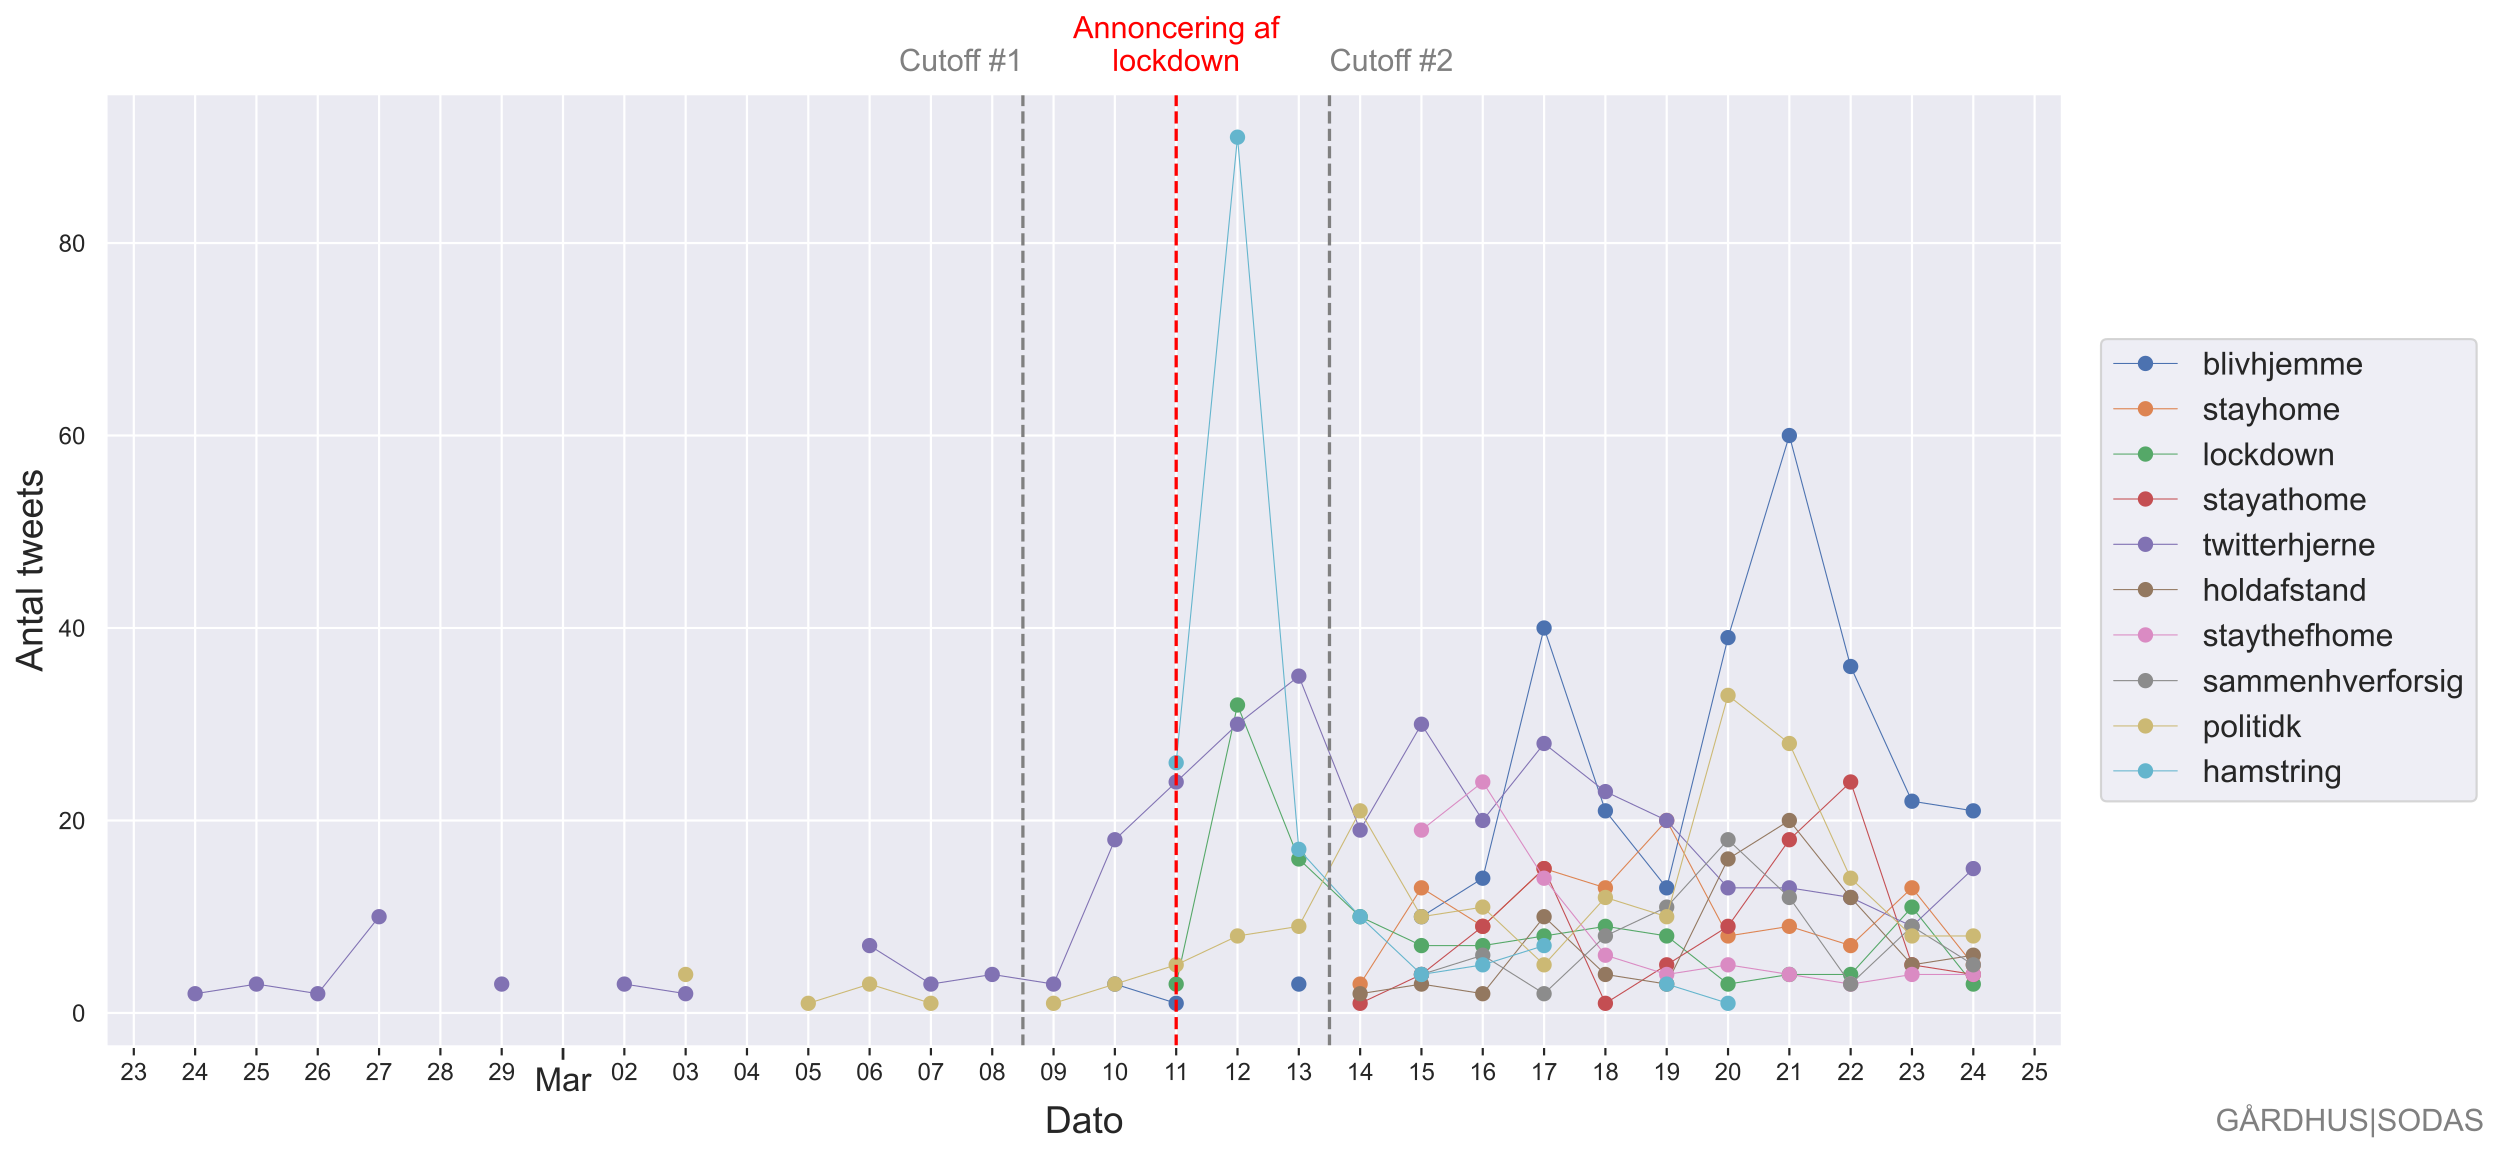<?xml version="1.0" encoding="utf-8" standalone="no"?>
<!DOCTYPE svg PUBLIC "-//W3C//DTD SVG 1.1//EN"
  "http://www.w3.org/Graphics/SVG/1.1/DTD/svg11.dtd">
<!-- Created with matplotlib (https://matplotlib.org/) -->
<svg height="527.696pt" version="1.1" viewBox="0 0 1141.112 527.696" width="1141.112pt" xmlns="http://www.w3.org/2000/svg" xmlns:xlink="http://www.w3.org/1999/xlink">
 <defs>
  <style type="text/css">
*{stroke-linecap:butt;stroke-linejoin:round;}
  </style>
 </defs>
 <g id="figure_1">
  <g id="patch_1">
   <path d="M 0 527.696 
L 1141.112 527.696 
L 1141.112 0 
L 0 0 
z
" style="fill:#ffffff;"/>
  </g>
  <g id="axes_1">
   <g id="patch_2">
    <path d="M 48.481 477.731 
L 941.281 477.731 
L 941.281 42.851 
L 48.481 42.851 
z
" style="fill:#eaeaf2;"/>
   </g>
   <g id="matplotlib.axis_1">
    <g id="xtick_1">
     <g id="line2d_1">
      <path clip-path="url(#p1199ee6ba3)" d="M 256.988 477.731 
L 256.988 42.851 
" style="fill:none;stroke:#ffffff;stroke-linecap:round;"/>
     </g>
     <g id="line2d_2">
      <defs>
       <path d="M 0 0 
L 0 6 
" id="mfb59ffa49e" style="stroke:#262626;stroke-width:1.25;"/>
      </defs>
      <g>
       <use style="fill:#262626;stroke:#262626;stroke-width:1.25;" x="256.988" xlink:href="#mfb59ffa49e" y="477.731"/>
      </g>
     </g>
     <g id="text_1">
      <!-- Mar -->
      <defs>
       <path d="M 7.422 0 
L 7.422 71.578 
L 21.688 71.578 
L 38.625 20.906 
Q 40.969 13.812 42.047 10.297 
Q 43.266 14.203 45.844 21.781 
L 62.984 71.578 
L 75.734 71.578 
L 75.734 0 
L 66.609 0 
L 66.609 59.906 
L 45.797 0 
L 37.25 0 
L 16.547 60.938 
L 16.547 0 
z
" id="ArialMT-77"/>
       <path d="M 40.438 6.391 
Q 35.547 2.25 31.031 0.531 
Q 26.516 -1.172 21.344 -1.172 
Q 12.797 -1.172 8.203 3 
Q 3.609 7.172 3.609 13.672 
Q 3.609 17.484 5.344 20.625 
Q 7.078 23.781 9.891 25.688 
Q 12.703 27.594 16.219 28.562 
Q 18.797 29.25 24.031 29.891 
Q 34.672 31.156 39.703 32.906 
Q 39.75 34.719 39.75 35.203 
Q 39.75 40.578 37.25 42.781 
Q 33.891 45.75 27.25 45.75 
Q 21.047 45.75 18.094 43.578 
Q 15.141 41.406 13.719 35.891 
L 5.125 37.062 
Q 6.297 42.578 8.984 45.969 
Q 11.672 49.359 16.75 51.188 
Q 21.828 53.031 28.516 53.031 
Q 35.156 53.031 39.297 51.469 
Q 43.453 49.906 45.406 47.531 
Q 47.359 45.172 48.141 41.547 
Q 48.578 39.312 48.578 33.453 
L 48.578 21.734 
Q 48.578 9.469 49.141 6.219 
Q 49.703 2.984 51.375 0 
L 42.188 0 
Q 40.828 2.734 40.438 6.391 
z
M 39.703 26.031 
Q 34.906 24.078 25.344 22.703 
Q 19.922 21.922 17.672 20.938 
Q 15.438 19.969 14.203 18.094 
Q 12.984 16.219 12.984 13.922 
Q 12.984 10.406 15.641 8.062 
Q 18.312 5.719 23.438 5.719 
Q 28.516 5.719 32.469 7.938 
Q 36.422 10.156 38.281 14.016 
Q 39.703 17 39.703 22.797 
z
" id="ArialMT-97"/>
       <path d="M 6.5 0 
L 6.5 51.859 
L 14.406 51.859 
L 14.406 44 
Q 17.438 49.516 20 51.266 
Q 22.562 53.031 25.641 53.031 
Q 30.078 53.031 34.672 50.203 
L 31.641 42.047 
Q 28.422 43.953 25.203 43.953 
Q 22.312 43.953 20.016 42.219 
Q 17.719 40.484 16.75 37.406 
Q 15.281 32.719 15.281 27.156 
L 15.281 0 
z
" id="ArialMT-114"/>
      </defs>
      <g style="fill:#262626;" transform="translate(244.072 497.968)scale(0.15 -0.15)">
       <use xlink:href="#ArialMT-77"/>
       <use x="83.301" xlink:href="#ArialMT-97"/>
       <use x="138.916" xlink:href="#ArialMT-114"/>
      </g>
     </g>
    </g>
    <g id="xtick_2">
     <g id="line2d_3">
      <path clip-path="url(#p1199ee6ba3)" d="M 61.075 477.731 
L 61.075 42.851 
" style="fill:none;stroke:#ffffff;stroke-linecap:round;"/>
     </g>
     <g id="line2d_4">
      <defs>
       <path d="M 0 0 
L 0 4 
" id="m4ee28b2efd" style="stroke:#262626;"/>
      </defs>
      <g>
       <use style="fill:#262626;stroke:#262626;" x="61.075" xlink:href="#m4ee28b2efd" y="477.731"/>
      </g>
     </g>
     <g id="text_2">
      <!-- 23 -->
      <defs>
       <path d="M 50.344 8.453 
L 50.344 0 
L 3.031 0 
Q 2.938 3.172 4.047 6.109 
Q 5.859 10.938 9.828 15.625 
Q 13.812 20.312 21.344 26.469 
Q 33.016 36.031 37.109 41.625 
Q 41.219 47.219 41.219 52.203 
Q 41.219 57.422 37.469 61 
Q 33.734 64.594 27.734 64.594 
Q 21.391 64.594 17.578 60.781 
Q 13.766 56.984 13.719 50.25 
L 4.688 51.172 
Q 5.609 61.281 11.656 66.578 
Q 17.719 71.875 27.938 71.875 
Q 38.234 71.875 44.234 66.156 
Q 50.25 60.453 50.25 52 
Q 50.25 47.703 48.484 43.547 
Q 46.734 39.406 42.656 34.812 
Q 38.578 30.219 29.109 22.219 
Q 21.188 15.578 18.938 13.203 
Q 16.703 10.844 15.234 8.453 
z
" id="ArialMT-50"/>
       <path d="M 4.203 18.891 
L 12.984 20.062 
Q 14.5 12.594 18.141 9.297 
Q 21.781 6 27 6 
Q 33.203 6 37.469 10.297 
Q 41.75 14.594 41.75 20.953 
Q 41.75 27 37.797 30.922 
Q 33.844 34.859 27.734 34.859 
Q 25.25 34.859 21.531 33.891 
L 22.516 41.609 
Q 23.391 41.5 23.922 41.5 
Q 29.547 41.5 34.031 44.422 
Q 38.531 47.359 38.531 53.469 
Q 38.531 58.297 35.25 61.469 
Q 31.984 64.656 26.812 64.656 
Q 21.688 64.656 18.266 61.422 
Q 14.844 58.203 13.875 51.766 
L 5.078 53.328 
Q 6.688 62.156 12.391 67.016 
Q 18.109 71.875 26.609 71.875 
Q 32.469 71.875 37.391 69.359 
Q 42.328 66.844 44.938 62.5 
Q 47.562 58.156 47.562 53.266 
Q 47.562 48.641 45.062 44.828 
Q 42.578 41.016 37.703 38.766 
Q 44.047 37.312 47.562 32.688 
Q 51.078 28.078 51.078 21.141 
Q 51.078 11.766 44.234 5.25 
Q 37.406 -1.266 26.953 -1.266 
Q 17.531 -1.266 11.297 4.344 
Q 5.078 9.969 4.203 18.891 
z
" id="ArialMT-51"/>
      </defs>
      <g style="fill:#262626;" transform="translate(54.958 493.004)scale(0.11 -0.11)">
       <use xlink:href="#ArialMT-50"/>
       <use x="55.615" xlink:href="#ArialMT-51"/>
      </g>
     </g>
    </g>
    <g id="xtick_3">
     <g id="line2d_5">
      <path clip-path="url(#p1199ee6ba3)" d="M 89.063 477.731 
L 89.063 42.851 
" style="fill:none;stroke:#ffffff;stroke-linecap:round;"/>
     </g>
     <g id="line2d_6">
      <g>
       <use style="fill:#262626;stroke:#262626;" x="89.063" xlink:href="#m4ee28b2efd" y="477.731"/>
      </g>
     </g>
     <g id="text_3">
      <!-- 24 -->
      <defs>
       <path d="M 32.328 0 
L 32.328 17.141 
L 1.266 17.141 
L 1.266 25.203 
L 33.938 71.578 
L 41.109 71.578 
L 41.109 25.203 
L 50.781 25.203 
L 50.781 17.141 
L 41.109 17.141 
L 41.109 0 
z
M 32.328 25.203 
L 32.328 57.469 
L 9.906 25.203 
z
" id="ArialMT-52"/>
      </defs>
      <g style="fill:#262626;" transform="translate(82.946 493.004)scale(0.11 -0.11)">
       <use xlink:href="#ArialMT-50"/>
       <use x="55.615" xlink:href="#ArialMT-52"/>
      </g>
     </g>
    </g>
    <g id="xtick_4">
     <g id="line2d_7">
      <path clip-path="url(#p1199ee6ba3)" d="M 117.05 477.731 
L 117.05 42.851 
" style="fill:none;stroke:#ffffff;stroke-linecap:round;"/>
     </g>
     <g id="line2d_8">
      <g>
       <use style="fill:#262626;stroke:#262626;" x="117.05" xlink:href="#m4ee28b2efd" y="477.731"/>
      </g>
     </g>
     <g id="text_4">
      <!-- 25 -->
      <defs>
       <path d="M 4.156 18.75 
L 13.375 19.531 
Q 14.406 12.797 18.141 9.391 
Q 21.875 6 27.156 6 
Q 33.5 6 37.891 10.781 
Q 42.281 15.578 42.281 23.484 
Q 42.281 31 38.062 35.344 
Q 33.844 39.703 27 39.703 
Q 22.75 39.703 19.328 37.766 
Q 15.922 35.844 13.969 32.766 
L 5.719 33.844 
L 12.641 70.609 
L 48.25 70.609 
L 48.25 62.203 
L 19.672 62.203 
L 15.828 42.969 
Q 22.266 47.469 29.344 47.469 
Q 38.719 47.469 45.156 40.969 
Q 51.609 34.469 51.609 24.266 
Q 51.609 14.547 45.953 7.469 
Q 39.062 -1.219 27.156 -1.219 
Q 17.391 -1.219 11.203 4.25 
Q 5.031 9.719 4.156 18.75 
z
" id="ArialMT-53"/>
      </defs>
      <g style="fill:#262626;" transform="translate(110.933 493.004)scale(0.11 -0.11)">
       <use xlink:href="#ArialMT-50"/>
       <use x="55.615" xlink:href="#ArialMT-53"/>
      </g>
     </g>
    </g>
    <g id="xtick_5">
     <g id="line2d_9">
      <path clip-path="url(#p1199ee6ba3)" d="M 145.038 477.731 
L 145.038 42.851 
" style="fill:none;stroke:#ffffff;stroke-linecap:round;"/>
     </g>
     <g id="line2d_10">
      <g>
       <use style="fill:#262626;stroke:#262626;" x="145.038" xlink:href="#m4ee28b2efd" y="477.731"/>
      </g>
     </g>
     <g id="text_5">
      <!-- 26 -->
      <defs>
       <path d="M 49.75 54.047 
L 41.016 53.375 
Q 39.844 58.547 37.703 60.891 
Q 34.125 64.656 28.906 64.656 
Q 24.703 64.656 21.531 62.312 
Q 17.391 59.281 14.984 53.469 
Q 12.594 47.656 12.5 36.922 
Q 15.672 41.75 20.266 44.094 
Q 24.859 46.438 29.891 46.438 
Q 38.672 46.438 44.844 39.969 
Q 51.031 33.5 51.031 23.25 
Q 51.031 16.5 48.125 10.719 
Q 45.219 4.938 40.141 1.859 
Q 35.062 -1.219 28.609 -1.219 
Q 17.625 -1.219 10.688 6.859 
Q 3.766 14.938 3.766 33.5 
Q 3.766 54.25 11.422 63.672 
Q 18.109 71.875 29.438 71.875 
Q 37.891 71.875 43.281 67.141 
Q 48.688 62.406 49.75 54.047 
z
M 13.875 23.188 
Q 13.875 18.656 15.797 14.5 
Q 17.719 10.359 21.188 8.172 
Q 24.656 6 28.469 6 
Q 34.031 6 38.031 10.484 
Q 42.047 14.984 42.047 22.703 
Q 42.047 30.125 38.078 34.391 
Q 34.125 38.672 28.125 38.672 
Q 22.172 38.672 18.016 34.391 
Q 13.875 30.125 13.875 23.188 
z
" id="ArialMT-54"/>
      </defs>
      <g style="fill:#262626;" transform="translate(138.921 493.004)scale(0.11 -0.11)">
       <use xlink:href="#ArialMT-50"/>
       <use x="55.615" xlink:href="#ArialMT-54"/>
      </g>
     </g>
    </g>
    <g id="xtick_6">
     <g id="line2d_11">
      <path clip-path="url(#p1199ee6ba3)" d="M 173.025 477.731 
L 173.025 42.851 
" style="fill:none;stroke:#ffffff;stroke-linecap:round;"/>
     </g>
     <g id="line2d_12">
      <g>
       <use style="fill:#262626;stroke:#262626;" x="173.025" xlink:href="#m4ee28b2efd" y="477.731"/>
      </g>
     </g>
     <g id="text_6">
      <!-- 27 -->
      <defs>
       <path d="M 4.734 62.203 
L 4.734 70.656 
L 51.078 70.656 
L 51.078 63.812 
Q 44.234 56.547 37.516 44.484 
Q 30.812 32.422 27.156 19.672 
Q 24.516 10.688 23.781 0 
L 14.75 0 
Q 14.891 8.453 18.062 20.406 
Q 21.234 32.375 27.172 43.484 
Q 33.109 54.594 39.797 62.203 
z
" id="ArialMT-55"/>
      </defs>
      <g style="fill:#262626;" transform="translate(166.908 493.004)scale(0.11 -0.11)">
       <use xlink:href="#ArialMT-50"/>
       <use x="55.615" xlink:href="#ArialMT-55"/>
      </g>
     </g>
    </g>
    <g id="xtick_7">
     <g id="line2d_13">
      <path clip-path="url(#p1199ee6ba3)" d="M 201.013 477.731 
L 201.013 42.851 
" style="fill:none;stroke:#ffffff;stroke-linecap:round;"/>
     </g>
     <g id="line2d_14">
      <g>
       <use style="fill:#262626;stroke:#262626;" x="201.013" xlink:href="#m4ee28b2efd" y="477.731"/>
      </g>
     </g>
     <g id="text_7">
      <!-- 28 -->
      <defs>
       <path d="M 17.672 38.812 
Q 12.203 40.828 9.562 44.531 
Q 6.938 48.25 6.938 53.422 
Q 6.938 61.234 12.547 66.547 
Q 18.172 71.875 27.484 71.875 
Q 36.859 71.875 42.578 66.422 
Q 48.297 60.984 48.297 53.172 
Q 48.297 48.188 45.672 44.5 
Q 43.062 40.828 37.75 38.812 
Q 44.344 36.672 47.781 31.875 
Q 51.219 27.094 51.219 20.453 
Q 51.219 11.281 44.719 5.031 
Q 38.234 -1.219 27.641 -1.219 
Q 17.047 -1.219 10.547 5.047 
Q 4.047 11.328 4.047 20.703 
Q 4.047 27.688 7.594 32.391 
Q 11.141 37.109 17.672 38.812 
z
M 15.922 53.719 
Q 15.922 48.641 19.188 45.406 
Q 22.469 42.188 27.688 42.188 
Q 32.766 42.188 36.016 45.375 
Q 39.266 48.578 39.266 53.219 
Q 39.266 58.062 35.906 61.359 
Q 32.562 64.656 27.594 64.656 
Q 22.562 64.656 19.234 61.422 
Q 15.922 58.203 15.922 53.719 
z
M 13.094 20.656 
Q 13.094 16.891 14.875 13.375 
Q 16.656 9.859 20.172 7.922 
Q 23.688 6 27.734 6 
Q 34.031 6 38.125 10.047 
Q 42.234 14.109 42.234 20.359 
Q 42.234 26.703 38.016 30.859 
Q 33.797 35.016 27.438 35.016 
Q 21.234 35.016 17.156 30.906 
Q 13.094 26.812 13.094 20.656 
z
" id="ArialMT-56"/>
      </defs>
      <g style="fill:#262626;" transform="translate(194.896 493.004)scale(0.11 -0.11)">
       <use xlink:href="#ArialMT-50"/>
       <use x="55.615" xlink:href="#ArialMT-56"/>
      </g>
     </g>
    </g>
    <g id="xtick_8">
     <g id="line2d_15">
      <path clip-path="url(#p1199ee6ba3)" d="M 229 477.731 
L 229 42.851 
" style="fill:none;stroke:#ffffff;stroke-linecap:round;"/>
     </g>
     <g id="line2d_16">
      <g>
       <use style="fill:#262626;stroke:#262626;" x="229" xlink:href="#m4ee28b2efd" y="477.731"/>
      </g>
     </g>
     <g id="text_8">
      <!-- 29 -->
      <defs>
       <path d="M 5.469 16.547 
L 13.922 17.328 
Q 14.984 11.375 18.016 8.688 
Q 21.047 6 25.781 6 
Q 29.828 6 32.875 7.859 
Q 35.938 9.719 37.891 12.812 
Q 39.844 15.922 41.156 21.188 
Q 42.484 26.469 42.484 31.938 
Q 42.484 32.516 42.438 33.688 
Q 39.797 29.5 35.234 26.875 
Q 30.672 24.266 25.344 24.266 
Q 16.453 24.266 10.297 30.703 
Q 4.156 37.156 4.156 47.703 
Q 4.156 58.594 10.578 65.234 
Q 17 71.875 26.656 71.875 
Q 33.641 71.875 39.422 68.109 
Q 45.219 64.359 48.219 57.391 
Q 51.219 50.438 51.219 37.25 
Q 51.219 23.531 48.234 15.406 
Q 45.266 7.281 39.375 3.031 
Q 33.5 -1.219 25.594 -1.219 
Q 17.188 -1.219 11.859 3.438 
Q 6.547 8.109 5.469 16.547 
z
M 41.453 48.141 
Q 41.453 55.719 37.422 60.156 
Q 33.406 64.594 27.734 64.594 
Q 21.875 64.594 17.531 59.812 
Q 13.188 55.031 13.188 47.406 
Q 13.188 40.578 17.312 36.297 
Q 21.438 32.031 27.484 32.031 
Q 33.594 32.031 37.516 36.297 
Q 41.453 40.578 41.453 48.141 
z
" id="ArialMT-57"/>
      </defs>
      <g style="fill:#262626;" transform="translate(222.883 493.004)scale(0.11 -0.11)">
       <use xlink:href="#ArialMT-50"/>
       <use x="55.615" xlink:href="#ArialMT-57"/>
      </g>
     </g>
    </g>
    <g id="xtick_9">
     <g id="line2d_17">
      <path clip-path="url(#p1199ee6ba3)" d="M 284.975 477.731 
L 284.975 42.851 
" style="fill:none;stroke:#ffffff;stroke-linecap:round;"/>
     </g>
     <g id="line2d_18">
      <g>
       <use style="fill:#262626;stroke:#262626;" x="284.975" xlink:href="#m4ee28b2efd" y="477.731"/>
      </g>
     </g>
     <g id="text_9">
      <!-- 02 -->
      <defs>
       <path d="M 4.156 35.297 
Q 4.156 48 6.766 55.734 
Q 9.375 63.484 14.516 67.672 
Q 19.672 71.875 27.484 71.875 
Q 33.25 71.875 37.594 69.547 
Q 41.938 67.234 44.766 62.859 
Q 47.609 58.5 49.219 52.219 
Q 50.828 45.953 50.828 35.297 
Q 50.828 22.703 48.234 14.969 
Q 45.656 7.234 40.5 3 
Q 35.359 -1.219 27.484 -1.219 
Q 17.141 -1.219 11.234 6.203 
Q 4.156 15.141 4.156 35.297 
z
M 13.188 35.297 
Q 13.188 17.672 17.312 11.828 
Q 21.438 6 27.484 6 
Q 33.547 6 37.672 11.859 
Q 41.797 17.719 41.797 35.297 
Q 41.797 52.984 37.672 58.781 
Q 33.547 64.594 27.391 64.594 
Q 21.344 64.594 17.719 59.469 
Q 13.188 52.938 13.188 35.297 
z
" id="ArialMT-48"/>
      </defs>
      <g style="fill:#262626;" transform="translate(278.858 493.004)scale(0.11 -0.11)">
       <use xlink:href="#ArialMT-48"/>
       <use x="55.615" xlink:href="#ArialMT-50"/>
      </g>
     </g>
    </g>
    <g id="xtick_10">
     <g id="line2d_19">
      <path clip-path="url(#p1199ee6ba3)" d="M 312.963 477.731 
L 312.963 42.851 
" style="fill:none;stroke:#ffffff;stroke-linecap:round;"/>
     </g>
     <g id="line2d_20">
      <g>
       <use style="fill:#262626;stroke:#262626;" x="312.963" xlink:href="#m4ee28b2efd" y="477.731"/>
      </g>
     </g>
     <g id="text_10">
      <!-- 03 -->
      <g style="fill:#262626;" transform="translate(306.846 493.004)scale(0.11 -0.11)">
       <use xlink:href="#ArialMT-48"/>
       <use x="55.615" xlink:href="#ArialMT-51"/>
      </g>
     </g>
    </g>
    <g id="xtick_11">
     <g id="line2d_21">
      <path clip-path="url(#p1199ee6ba3)" d="M 340.95 477.731 
L 340.95 42.851 
" style="fill:none;stroke:#ffffff;stroke-linecap:round;"/>
     </g>
     <g id="line2d_22">
      <g>
       <use style="fill:#262626;stroke:#262626;" x="340.95" xlink:href="#m4ee28b2efd" y="477.731"/>
      </g>
     </g>
     <g id="text_11">
      <!-- 04 -->
      <g style="fill:#262626;" transform="translate(334.833 493.004)scale(0.11 -0.11)">
       <use xlink:href="#ArialMT-48"/>
       <use x="55.615" xlink:href="#ArialMT-52"/>
      </g>
     </g>
    </g>
    <g id="xtick_12">
     <g id="line2d_23">
      <path clip-path="url(#p1199ee6ba3)" d="M 368.938 477.731 
L 368.938 42.851 
" style="fill:none;stroke:#ffffff;stroke-linecap:round;"/>
     </g>
     <g id="line2d_24">
      <g>
       <use style="fill:#262626;stroke:#262626;" x="368.938" xlink:href="#m4ee28b2efd" y="477.731"/>
      </g>
     </g>
     <g id="text_12">
      <!-- 05 -->
      <g style="fill:#262626;" transform="translate(362.82 493.004)scale(0.11 -0.11)">
       <use xlink:href="#ArialMT-48"/>
       <use x="55.615" xlink:href="#ArialMT-53"/>
      </g>
     </g>
    </g>
    <g id="xtick_13">
     <g id="line2d_25">
      <path clip-path="url(#p1199ee6ba3)" d="M 396.925 477.731 
L 396.925 42.851 
" style="fill:none;stroke:#ffffff;stroke-linecap:round;"/>
     </g>
     <g id="line2d_26">
      <g>
       <use style="fill:#262626;stroke:#262626;" x="396.925" xlink:href="#m4ee28b2efd" y="477.731"/>
      </g>
     </g>
     <g id="text_13">
      <!-- 06 -->
      <g style="fill:#262626;" transform="translate(390.808 493.004)scale(0.11 -0.11)">
       <use xlink:href="#ArialMT-48"/>
       <use x="55.615" xlink:href="#ArialMT-54"/>
      </g>
     </g>
    </g>
    <g id="xtick_14">
     <g id="line2d_27">
      <path clip-path="url(#p1199ee6ba3)" d="M 424.912 477.731 
L 424.912 42.851 
" style="fill:none;stroke:#ffffff;stroke-linecap:round;"/>
     </g>
     <g id="line2d_28">
      <g>
       <use style="fill:#262626;stroke:#262626;" x="424.912" xlink:href="#m4ee28b2efd" y="477.731"/>
      </g>
     </g>
     <g id="text_14">
      <!-- 07 -->
      <g style="fill:#262626;" transform="translate(418.795 493.004)scale(0.11 -0.11)">
       <use xlink:href="#ArialMT-48"/>
       <use x="55.615" xlink:href="#ArialMT-55"/>
      </g>
     </g>
    </g>
    <g id="xtick_15">
     <g id="line2d_29">
      <path clip-path="url(#p1199ee6ba3)" d="M 452.9 477.731 
L 452.9 42.851 
" style="fill:none;stroke:#ffffff;stroke-linecap:round;"/>
     </g>
     <g id="line2d_30">
      <g>
       <use style="fill:#262626;stroke:#262626;" x="452.9" xlink:href="#m4ee28b2efd" y="477.731"/>
      </g>
     </g>
     <g id="text_15">
      <!-- 08 -->
      <g style="fill:#262626;" transform="translate(446.783 493.004)scale(0.11 -0.11)">
       <use xlink:href="#ArialMT-48"/>
       <use x="55.615" xlink:href="#ArialMT-56"/>
      </g>
     </g>
    </g>
    <g id="xtick_16">
     <g id="line2d_31">
      <path clip-path="url(#p1199ee6ba3)" d="M 480.887 477.731 
L 480.887 42.851 
" style="fill:none;stroke:#ffffff;stroke-linecap:round;"/>
     </g>
     <g id="line2d_32">
      <g>
       <use style="fill:#262626;stroke:#262626;" x="480.887" xlink:href="#m4ee28b2efd" y="477.731"/>
      </g>
     </g>
     <g id="text_16">
      <!-- 09 -->
      <g style="fill:#262626;" transform="translate(474.77 493.004)scale(0.11 -0.11)">
       <use xlink:href="#ArialMT-48"/>
       <use x="55.615" xlink:href="#ArialMT-57"/>
      </g>
     </g>
    </g>
    <g id="xtick_17">
     <g id="line2d_33">
      <path clip-path="url(#p1199ee6ba3)" d="M 508.875 477.731 
L 508.875 42.851 
" style="fill:none;stroke:#ffffff;stroke-linecap:round;"/>
     </g>
     <g id="line2d_34">
      <g>
       <use style="fill:#262626;stroke:#262626;" x="508.875" xlink:href="#m4ee28b2efd" y="477.731"/>
      </g>
     </g>
     <g id="text_17">
      <!-- 10 -->
      <defs>
       <path d="M 37.25 0 
L 28.469 0 
L 28.469 56 
Q 25.297 52.984 20.141 49.953 
Q 14.984 46.922 10.891 45.406 
L 10.891 53.906 
Q 18.266 57.375 23.781 62.297 
Q 29.297 67.234 31.594 71.875 
L 37.25 71.875 
z
" id="ArialMT-49"/>
      </defs>
      <g style="fill:#262626;" transform="translate(502.758 493.004)scale(0.11 -0.11)">
       <use xlink:href="#ArialMT-49"/>
       <use x="55.615" xlink:href="#ArialMT-48"/>
      </g>
     </g>
    </g>
    <g id="xtick_18">
     <g id="line2d_35">
      <path clip-path="url(#p1199ee6ba3)" d="M 536.862 477.731 
L 536.862 42.851 
" style="fill:none;stroke:#ffffff;stroke-linecap:round;"/>
     </g>
     <g id="line2d_36">
      <g>
       <use style="fill:#262626;stroke:#262626;" x="536.862" xlink:href="#m4ee28b2efd" y="477.731"/>
      </g>
     </g>
     <g id="text_18">
      <!-- 11 -->
      <g style="fill:#262626;" transform="translate(531.151 493.004)scale(0.11 -0.11)">
       <use xlink:href="#ArialMT-49"/>
       <use x="48.24" xlink:href="#ArialMT-49"/>
      </g>
     </g>
    </g>
    <g id="xtick_19">
     <g id="line2d_37">
      <path clip-path="url(#p1199ee6ba3)" d="M 564.85 477.731 
L 564.85 42.851 
" style="fill:none;stroke:#ffffff;stroke-linecap:round;"/>
     </g>
     <g id="line2d_38">
      <g>
       <use style="fill:#262626;stroke:#262626;" x="564.85" xlink:href="#m4ee28b2efd" y="477.731"/>
      </g>
     </g>
     <g id="text_19">
      <!-- 12 -->
      <g style="fill:#262626;" transform="translate(558.733 493.004)scale(0.11 -0.11)">
       <use xlink:href="#ArialMT-49"/>
       <use x="55.615" xlink:href="#ArialMT-50"/>
      </g>
     </g>
    </g>
    <g id="xtick_20">
     <g id="line2d_39">
      <path clip-path="url(#p1199ee6ba3)" d="M 592.837 477.731 
L 592.837 42.851 
" style="fill:none;stroke:#ffffff;stroke-linecap:round;"/>
     </g>
     <g id="line2d_40">
      <g>
       <use style="fill:#262626;stroke:#262626;" x="592.837" xlink:href="#m4ee28b2efd" y="477.731"/>
      </g>
     </g>
     <g id="text_20">
      <!-- 13 -->
      <g style="fill:#262626;" transform="translate(586.72 493.004)scale(0.11 -0.11)">
       <use xlink:href="#ArialMT-49"/>
       <use x="55.615" xlink:href="#ArialMT-51"/>
      </g>
     </g>
    </g>
    <g id="xtick_21">
     <g id="line2d_41">
      <path clip-path="url(#p1199ee6ba3)" d="M 620.825 477.731 
L 620.825 42.851 
" style="fill:none;stroke:#ffffff;stroke-linecap:round;"/>
     </g>
     <g id="line2d_42">
      <g>
       <use style="fill:#262626;stroke:#262626;" x="620.825" xlink:href="#m4ee28b2efd" y="477.731"/>
      </g>
     </g>
     <g id="text_21">
      <!-- 14 -->
      <g style="fill:#262626;" transform="translate(614.708 493.004)scale(0.11 -0.11)">
       <use xlink:href="#ArialMT-49"/>
       <use x="55.615" xlink:href="#ArialMT-52"/>
      </g>
     </g>
    </g>
    <g id="xtick_22">
     <g id="line2d_43">
      <path clip-path="url(#p1199ee6ba3)" d="M 648.812 477.731 
L 648.812 42.851 
" style="fill:none;stroke:#ffffff;stroke-linecap:round;"/>
     </g>
     <g id="line2d_44">
      <g>
       <use style="fill:#262626;stroke:#262626;" x="648.812" xlink:href="#m4ee28b2efd" y="477.731"/>
      </g>
     </g>
     <g id="text_22">
      <!-- 15 -->
      <g style="fill:#262626;" transform="translate(642.695 493.004)scale(0.11 -0.11)">
       <use xlink:href="#ArialMT-49"/>
       <use x="55.615" xlink:href="#ArialMT-53"/>
      </g>
     </g>
    </g>
    <g id="xtick_23">
     <g id="line2d_45">
      <path clip-path="url(#p1199ee6ba3)" d="M 676.8 477.731 
L 676.8 42.851 
" style="fill:none;stroke:#ffffff;stroke-linecap:round;"/>
     </g>
     <g id="line2d_46">
      <g>
       <use style="fill:#262626;stroke:#262626;" x="676.8" xlink:href="#m4ee28b2efd" y="477.731"/>
      </g>
     </g>
     <g id="text_23">
      <!-- 16 -->
      <g style="fill:#262626;" transform="translate(670.683 493.004)scale(0.11 -0.11)">
       <use xlink:href="#ArialMT-49"/>
       <use x="55.615" xlink:href="#ArialMT-54"/>
      </g>
     </g>
    </g>
    <g id="xtick_24">
     <g id="line2d_47">
      <path clip-path="url(#p1199ee6ba3)" d="M 704.787 477.731 
L 704.787 42.851 
" style="fill:none;stroke:#ffffff;stroke-linecap:round;"/>
     </g>
     <g id="line2d_48">
      <g>
       <use style="fill:#262626;stroke:#262626;" x="704.787" xlink:href="#m4ee28b2efd" y="477.731"/>
      </g>
     </g>
     <g id="text_24">
      <!-- 17 -->
      <g style="fill:#262626;" transform="translate(698.67 493.004)scale(0.11 -0.11)">
       <use xlink:href="#ArialMT-49"/>
       <use x="55.615" xlink:href="#ArialMT-55"/>
      </g>
     </g>
    </g>
    <g id="xtick_25">
     <g id="line2d_49">
      <path clip-path="url(#p1199ee6ba3)" d="M 732.775 477.731 
L 732.775 42.851 
" style="fill:none;stroke:#ffffff;stroke-linecap:round;"/>
     </g>
     <g id="line2d_50">
      <g>
       <use style="fill:#262626;stroke:#262626;" x="732.775" xlink:href="#m4ee28b2efd" y="477.731"/>
      </g>
     </g>
     <g id="text_25">
      <!-- 18 -->
      <g style="fill:#262626;" transform="translate(726.657 493.004)scale(0.11 -0.11)">
       <use xlink:href="#ArialMT-49"/>
       <use x="55.615" xlink:href="#ArialMT-56"/>
      </g>
     </g>
    </g>
    <g id="xtick_26">
     <g id="line2d_51">
      <path clip-path="url(#p1199ee6ba3)" d="M 760.762 477.731 
L 760.762 42.851 
" style="fill:none;stroke:#ffffff;stroke-linecap:round;"/>
     </g>
     <g id="line2d_52">
      <g>
       <use style="fill:#262626;stroke:#262626;" x="760.762" xlink:href="#m4ee28b2efd" y="477.731"/>
      </g>
     </g>
     <g id="text_26">
      <!-- 19 -->
      <g style="fill:#262626;" transform="translate(754.645 493.004)scale(0.11 -0.11)">
       <use xlink:href="#ArialMT-49"/>
       <use x="55.615" xlink:href="#ArialMT-57"/>
      </g>
     </g>
    </g>
    <g id="xtick_27">
     <g id="line2d_53">
      <path clip-path="url(#p1199ee6ba3)" d="M 788.749 477.731 
L 788.749 42.851 
" style="fill:none;stroke:#ffffff;stroke-linecap:round;"/>
     </g>
     <g id="line2d_54">
      <g>
       <use style="fill:#262626;stroke:#262626;" x="788.749" xlink:href="#m4ee28b2efd" y="477.731"/>
      </g>
     </g>
     <g id="text_27">
      <!-- 20 -->
      <g style="fill:#262626;" transform="translate(782.632 493.004)scale(0.11 -0.11)">
       <use xlink:href="#ArialMT-50"/>
       <use x="55.615" xlink:href="#ArialMT-48"/>
      </g>
     </g>
    </g>
    <g id="xtick_28">
     <g id="line2d_55">
      <path clip-path="url(#p1199ee6ba3)" d="M 816.737 477.731 
L 816.737 42.851 
" style="fill:none;stroke:#ffffff;stroke-linecap:round;"/>
     </g>
     <g id="line2d_56">
      <g>
       <use style="fill:#262626;stroke:#262626;" x="816.737" xlink:href="#m4ee28b2efd" y="477.731"/>
      </g>
     </g>
     <g id="text_28">
      <!-- 21 -->
      <g style="fill:#262626;" transform="translate(810.62 493.004)scale(0.11 -0.11)">
       <use xlink:href="#ArialMT-50"/>
       <use x="55.615" xlink:href="#ArialMT-49"/>
      </g>
     </g>
    </g>
    <g id="xtick_29">
     <g id="line2d_57">
      <path clip-path="url(#p1199ee6ba3)" d="M 844.724 477.731 
L 844.724 42.851 
" style="fill:none;stroke:#ffffff;stroke-linecap:round;"/>
     </g>
     <g id="line2d_58">
      <g>
       <use style="fill:#262626;stroke:#262626;" x="844.724" xlink:href="#m4ee28b2efd" y="477.731"/>
      </g>
     </g>
     <g id="text_29">
      <!-- 22 -->
      <g style="fill:#262626;" transform="translate(838.607 493.004)scale(0.11 -0.11)">
       <use xlink:href="#ArialMT-50"/>
       <use x="55.615" xlink:href="#ArialMT-50"/>
      </g>
     </g>
    </g>
    <g id="xtick_30">
     <g id="line2d_59">
      <path clip-path="url(#p1199ee6ba3)" d="M 872.712 477.731 
L 872.712 42.851 
" style="fill:none;stroke:#ffffff;stroke-linecap:round;"/>
     </g>
     <g id="line2d_60">
      <g>
       <use style="fill:#262626;stroke:#262626;" x="872.712" xlink:href="#m4ee28b2efd" y="477.731"/>
      </g>
     </g>
     <g id="text_30">
      <!-- 23 -->
      <g style="fill:#262626;" transform="translate(866.595 493.004)scale(0.11 -0.11)">
       <use xlink:href="#ArialMT-50"/>
       <use x="55.615" xlink:href="#ArialMT-51"/>
      </g>
     </g>
    </g>
    <g id="xtick_31">
     <g id="line2d_61">
      <path clip-path="url(#p1199ee6ba3)" d="M 900.699 477.731 
L 900.699 42.851 
" style="fill:none;stroke:#ffffff;stroke-linecap:round;"/>
     </g>
     <g id="line2d_62">
      <g>
       <use style="fill:#262626;stroke:#262626;" x="900.699" xlink:href="#m4ee28b2efd" y="477.731"/>
      </g>
     </g>
     <g id="text_31">
      <!-- 24 -->
      <g style="fill:#262626;" transform="translate(894.582 493.004)scale(0.11 -0.11)">
       <use xlink:href="#ArialMT-50"/>
       <use x="55.615" xlink:href="#ArialMT-52"/>
      </g>
     </g>
    </g>
    <g id="xtick_32">
     <g id="line2d_63">
      <path clip-path="url(#p1199ee6ba3)" d="M 928.687 477.731 
L 928.687 42.851 
" style="fill:none;stroke:#ffffff;stroke-linecap:round;"/>
     </g>
     <g id="line2d_64">
      <g>
       <use style="fill:#262626;stroke:#262626;" x="928.687" xlink:href="#m4ee28b2efd" y="477.731"/>
      </g>
     </g>
     <g id="text_32">
      <!-- 25 -->
      <g style="fill:#262626;" transform="translate(922.57 493.004)scale(0.11 -0.11)">
       <use xlink:href="#ArialMT-50"/>
       <use x="55.615" xlink:href="#ArialMT-53"/>
      </g>
     </g>
    </g>
    <g id="text_33">
     <!-- Dato -->
     <defs>
      <path d="M 7.719 0 
L 7.719 71.578 
L 32.375 71.578 
Q 40.719 71.578 45.125 70.562 
Q 51.266 69.141 55.609 65.438 
Q 61.281 60.641 64.078 53.188 
Q 66.891 45.75 66.891 36.188 
Q 66.891 28.031 64.984 21.734 
Q 63.094 15.438 60.109 11.297 
Q 57.125 7.172 53.578 4.797 
Q 50.047 2.438 45.047 1.219 
Q 40.047 0 33.547 0 
z
M 17.188 8.453 
L 32.469 8.453 
Q 39.547 8.453 43.578 9.766 
Q 47.609 11.078 50 13.484 
Q 53.375 16.844 55.25 22.531 
Q 57.125 28.219 57.125 36.328 
Q 57.125 47.562 53.438 53.594 
Q 49.75 59.625 44.484 61.672 
Q 40.672 63.141 32.234 63.141 
L 17.188 63.141 
z
" id="ArialMT-68"/>
      <path d="M 25.781 7.859 
L 27.047 0.094 
Q 23.344 -0.688 20.406 -0.688 
Q 15.625 -0.688 12.984 0.828 
Q 10.359 2.344 9.281 4.812 
Q 8.203 7.281 8.203 15.188 
L 8.203 45.016 
L 1.766 45.016 
L 1.766 51.859 
L 8.203 51.859 
L 8.203 64.703 
L 16.938 69.969 
L 16.938 51.859 
L 25.781 51.859 
L 25.781 45.016 
L 16.938 45.016 
L 16.938 14.703 
Q 16.938 10.938 17.406 9.859 
Q 17.875 8.797 18.922 8.156 
Q 19.969 7.516 21.922 7.516 
Q 23.391 7.516 25.781 7.859 
z
" id="ArialMT-116"/>
      <path d="M 3.328 25.922 
Q 3.328 40.328 11.328 47.266 
Q 18.016 53.031 27.641 53.031 
Q 38.328 53.031 45.109 46.016 
Q 51.906 39.016 51.906 26.656 
Q 51.906 16.656 48.906 10.906 
Q 45.906 5.172 40.156 2 
Q 34.422 -1.172 27.641 -1.172 
Q 16.75 -1.172 10.031 5.812 
Q 3.328 12.797 3.328 25.922 
z
M 12.359 25.922 
Q 12.359 15.969 16.703 11.016 
Q 21.047 6.062 27.641 6.062 
Q 34.188 6.062 38.531 11.031 
Q 42.875 16.016 42.875 26.219 
Q 42.875 35.844 38.5 40.797 
Q 34.125 45.75 27.641 45.75 
Q 21.047 45.75 16.703 40.812 
Q 12.359 35.891 12.359 25.922 
z
" id="ArialMT-111"/>
     </defs>
     <g style="fill:#262626;" transform="translate(476.928 517.117)scale(0.17 -0.17)">
      <use xlink:href="#ArialMT-68"/>
      <use x="72.217" xlink:href="#ArialMT-97"/>
      <use x="127.832" xlink:href="#ArialMT-116"/>
      <use x="155.615" xlink:href="#ArialMT-111"/>
     </g>
    </g>
   </g>
   <g id="matplotlib.axis_2">
    <g id="ytick_1">
     <g id="line2d_65">
      <path clip-path="url(#p1199ee6ba3)" d="M 48.481 462.356 
L 941.281 462.356 
" style="fill:none;stroke:#ffffff;stroke-linecap:round;"/>
     </g>
     <g id="text_34">
      <!-- 0 -->
      <g style="fill:#262626;" transform="translate(32.864 466.293)scale(0.11 -0.11)">
       <use xlink:href="#ArialMT-48"/>
      </g>
     </g>
    </g>
    <g id="ytick_2">
     <g id="line2d_66">
      <path clip-path="url(#p1199ee6ba3)" d="M 48.481 374.502 
L 941.281 374.502 
" style="fill:none;stroke:#ffffff;stroke-linecap:round;"/>
     </g>
     <g id="text_35">
      <!-- 20 -->
      <g style="fill:#262626;" transform="translate(26.747 378.439)scale(0.11 -0.11)">
       <use xlink:href="#ArialMT-50"/>
       <use x="55.615" xlink:href="#ArialMT-48"/>
      </g>
     </g>
    </g>
    <g id="ytick_3">
     <g id="line2d_67">
      <path clip-path="url(#p1199ee6ba3)" d="M 48.481 286.647 
L 941.281 286.647 
" style="fill:none;stroke:#ffffff;stroke-linecap:round;"/>
     </g>
     <g id="text_36">
      <!-- 40 -->
      <g style="fill:#262626;" transform="translate(26.747 290.584)scale(0.11 -0.11)">
       <use xlink:href="#ArialMT-52"/>
       <use x="55.615" xlink:href="#ArialMT-48"/>
      </g>
     </g>
    </g>
    <g id="ytick_4">
     <g id="line2d_68">
      <path clip-path="url(#p1199ee6ba3)" d="M 48.481 198.793 
L 941.281 198.793 
" style="fill:none;stroke:#ffffff;stroke-linecap:round;"/>
     </g>
     <g id="text_37">
      <!-- 60 -->
      <g style="fill:#262626;" transform="translate(26.747 202.73)scale(0.11 -0.11)">
       <use xlink:href="#ArialMT-54"/>
       <use x="55.615" xlink:href="#ArialMT-48"/>
      </g>
     </g>
    </g>
    <g id="ytick_5">
     <g id="line2d_69">
      <path clip-path="url(#p1199ee6ba3)" d="M 48.481 110.938 
L 941.281 110.938 
" style="fill:none;stroke:#ffffff;stroke-linecap:round;"/>
     </g>
     <g id="text_38">
      <!-- 80 -->
      <g style="fill:#262626;" transform="translate(26.747 114.875)scale(0.11 -0.11)">
       <use xlink:href="#ArialMT-56"/>
       <use x="55.615" xlink:href="#ArialMT-48"/>
      </g>
     </g>
    </g>
    <g id="text_39">
     <!-- Antal tweets -->
     <defs>
      <path d="M -0.141 0 
L 27.344 71.578 
L 37.547 71.578 
L 66.844 0 
L 56.062 0 
L 47.703 21.688 
L 17.781 21.688 
L 9.906 0 
z
M 20.516 29.391 
L 44.781 29.391 
L 37.312 49.219 
Q 33.891 58.25 32.234 64.062 
Q 30.859 57.172 28.375 50.391 
z
" id="ArialMT-65"/>
      <path d="M 6.594 0 
L 6.594 51.859 
L 14.5 51.859 
L 14.5 44.484 
Q 20.219 53.031 31 53.031 
Q 35.688 53.031 39.625 51.344 
Q 43.562 49.656 45.516 46.922 
Q 47.469 44.188 48.25 40.438 
Q 48.734 37.984 48.734 31.891 
L 48.734 0 
L 39.938 0 
L 39.938 31.547 
Q 39.938 36.922 38.906 39.578 
Q 37.891 42.234 35.281 43.812 
Q 32.672 45.406 29.156 45.406 
Q 23.531 45.406 19.453 41.844 
Q 15.375 38.281 15.375 28.328 
L 15.375 0 
z
" id="ArialMT-110"/>
      <path d="M 6.391 0 
L 6.391 71.578 
L 15.188 71.578 
L 15.188 0 
z
" id="ArialMT-108"/>
      <path id="ArialMT-32"/>
      <path d="M 16.156 0 
L 0.297 51.859 
L 9.375 51.859 
L 17.625 21.922 
L 20.703 10.797 
Q 20.906 11.625 23.391 21.484 
L 31.641 51.859 
L 40.672 51.859 
L 48.438 21.781 
L 51.031 11.859 
L 54 21.875 
L 62.891 51.859 
L 71.438 51.859 
L 55.219 0 
L 46.094 0 
L 37.844 31.062 
L 35.844 39.891 
L 25.344 0 
z
" id="ArialMT-119"/>
      <path d="M 42.094 16.703 
L 51.172 15.578 
Q 49.031 7.625 43.219 3.219 
Q 37.406 -1.172 28.375 -1.172 
Q 17 -1.172 10.328 5.828 
Q 3.656 12.844 3.656 25.484 
Q 3.656 38.578 10.391 45.797 
Q 17.141 53.031 27.875 53.031 
Q 38.281 53.031 44.875 45.953 
Q 51.469 38.875 51.469 26.031 
Q 51.469 25.25 51.422 23.688 
L 12.75 23.688 
Q 13.234 15.141 17.578 10.594 
Q 21.922 6.062 28.422 6.062 
Q 33.25 6.062 36.672 8.594 
Q 40.094 11.141 42.094 16.703 
z
M 13.234 30.906 
L 42.188 30.906 
Q 41.609 37.453 38.875 40.719 
Q 34.672 45.797 27.984 45.797 
Q 21.922 45.797 17.797 41.75 
Q 13.672 37.703 13.234 30.906 
z
" id="ArialMT-101"/>
      <path d="M 3.078 15.484 
L 11.766 16.844 
Q 12.5 11.625 15.844 8.844 
Q 19.188 6.062 25.203 6.062 
Q 31.25 6.062 34.172 8.516 
Q 37.109 10.984 37.109 14.312 
Q 37.109 17.281 34.516 19 
Q 32.719 20.172 25.531 21.969 
Q 15.875 24.422 12.141 26.203 
Q 8.406 27.984 6.469 31.125 
Q 4.547 34.281 4.547 38.094 
Q 4.547 41.547 6.125 44.5 
Q 7.719 47.469 10.453 49.422 
Q 12.5 50.922 16.031 51.969 
Q 19.578 53.031 23.641 53.031 
Q 29.734 53.031 34.344 51.266 
Q 38.969 49.516 41.156 46.5 
Q 43.359 43.5 44.188 38.484 
L 35.594 37.312 
Q 35.016 41.312 32.203 43.547 
Q 29.391 45.797 24.266 45.797 
Q 18.219 45.797 15.625 43.797 
Q 13.031 41.797 13.031 39.109 
Q 13.031 37.406 14.109 36.031 
Q 15.188 34.625 17.484 33.688 
Q 18.797 33.203 25.25 31.453 
Q 34.578 28.953 38.25 27.359 
Q 41.938 25.781 44.031 22.75 
Q 46.141 19.734 46.141 15.234 
Q 46.141 10.844 43.578 6.953 
Q 41.016 3.078 36.172 0.953 
Q 31.344 -1.172 25.25 -1.172 
Q 15.141 -1.172 9.844 3.031 
Q 4.547 7.234 3.078 15.484 
z
" id="ArialMT-115"/>
     </defs>
     <g style="fill:#262626;" transform="translate(19.368 306.591)rotate(-90)scale(0.17 -0.17)">
      <use xlink:href="#ArialMT-65"/>
      <use x="66.699" xlink:href="#ArialMT-110"/>
      <use x="122.314" xlink:href="#ArialMT-116"/>
      <use x="150.098" xlink:href="#ArialMT-97"/>
      <use x="205.713" xlink:href="#ArialMT-108"/>
      <use x="227.93" xlink:href="#ArialMT-32"/>
      <use x="255.713" xlink:href="#ArialMT-116"/>
      <use x="283.496" xlink:href="#ArialMT-119"/>
      <use x="355.713" xlink:href="#ArialMT-101"/>
      <use x="411.328" xlink:href="#ArialMT-101"/>
      <use x="466.943" xlink:href="#ArialMT-116"/>
      <use x="494.727" xlink:href="#ArialMT-115"/>
     </g>
    </g>
   </g>
   <g id="line2d_70">
    <path clip-path="url(#p1199ee6ba3)" d="M 508.875 449.178 
L 536.862 457.964 
M 592.837 449.178 
M 648.812 418.429 
L 676.8 400.858 
L 704.787 286.647 
L 732.775 370.109 
L 760.762 405.251 
L 788.749 291.04 
L 816.737 198.793 
L 844.724 304.218 
L 872.712 365.716 
L 900.699 370.109 
" style="fill:none;stroke:#4c72b0;stroke-linecap:round;stroke-width:0.5;"/>
    <defs>
     <path d="M 0 3 
C 0.796 3 1.559 2.684 2.121 2.121 
C 2.684 1.559 3 0.796 3 0 
C 3 -0.796 2.684 -1.559 2.121 -2.121 
C 1.559 -2.684 0.796 -3 0 -3 
C -0.796 -3 -1.559 -2.684 -2.121 -2.121 
C -2.684 -1.559 -3 -0.796 -3 0 
C -3 0.796 -2.684 1.559 -2.121 2.121 
C -1.559 2.684 -0.796 3 0 3 
z
" id="m084fb786e5" style="stroke:#4c72b0;"/>
    </defs>
    <g clip-path="url(#p1199ee6ba3)">
     <use style="fill:#4c72b0;stroke:#4c72b0;" x="508.875" xlink:href="#m084fb786e5" y="449.178"/>
     <use style="fill:#4c72b0;stroke:#4c72b0;" x="536.862" xlink:href="#m084fb786e5" y="457.964"/>
     <use style="fill:#4c72b0;stroke:#4c72b0;" x="592.837" xlink:href="#m084fb786e5" y="449.178"/>
     <use style="fill:#4c72b0;stroke:#4c72b0;" x="648.812" xlink:href="#m084fb786e5" y="418.429"/>
     <use style="fill:#4c72b0;stroke:#4c72b0;" x="676.8" xlink:href="#m084fb786e5" y="400.858"/>
     <use style="fill:#4c72b0;stroke:#4c72b0;" x="704.787" xlink:href="#m084fb786e5" y="286.647"/>
     <use style="fill:#4c72b0;stroke:#4c72b0;" x="732.775" xlink:href="#m084fb786e5" y="370.109"/>
     <use style="fill:#4c72b0;stroke:#4c72b0;" x="760.762" xlink:href="#m084fb786e5" y="405.251"/>
     <use style="fill:#4c72b0;stroke:#4c72b0;" x="788.749" xlink:href="#m084fb786e5" y="291.04"/>
     <use style="fill:#4c72b0;stroke:#4c72b0;" x="816.737" xlink:href="#m084fb786e5" y="198.793"/>
     <use style="fill:#4c72b0;stroke:#4c72b0;" x="844.724" xlink:href="#m084fb786e5" y="304.218"/>
     <use style="fill:#4c72b0;stroke:#4c72b0;" x="872.712" xlink:href="#m084fb786e5" y="365.716"/>
     <use style="fill:#4c72b0;stroke:#4c72b0;" x="900.699" xlink:href="#m084fb786e5" y="370.109"/>
    </g>
   </g>
   <g id="line2d_71">
    <path clip-path="url(#p1199ee6ba3)" d="M 620.825 449.178 
L 648.812 405.251 
L 676.8 422.822 
L 704.787 396.465 
L 732.775 405.251 
L 760.762 374.502 
L 788.749 427.215 
L 816.737 422.822 
L 844.724 431.607 
L 872.712 405.251 
L 900.699 440.393 
" style="fill:none;stroke:#dd8452;stroke-linecap:round;stroke-width:0.5;"/>
    <defs>
     <path d="M 0 3 
C 0.796 3 1.559 2.684 2.121 2.121 
C 2.684 1.559 3 0.796 3 0 
C 3 -0.796 2.684 -1.559 2.121 -2.121 
C 1.559 -2.684 0.796 -3 0 -3 
C -0.796 -3 -1.559 -2.684 -2.121 -2.121 
C -2.684 -1.559 -3 -0.796 -3 0 
C -3 0.796 -2.684 1.559 -2.121 2.121 
C -1.559 2.684 -0.796 3 0 3 
z
" id="m60bfe158d1" style="stroke:#dd8452;"/>
    </defs>
    <g clip-path="url(#p1199ee6ba3)">
     <use style="fill:#dd8452;stroke:#dd8452;" x="620.825" xlink:href="#m60bfe158d1" y="449.178"/>
     <use style="fill:#dd8452;stroke:#dd8452;" x="648.812" xlink:href="#m60bfe158d1" y="405.251"/>
     <use style="fill:#dd8452;stroke:#dd8452;" x="676.8" xlink:href="#m60bfe158d1" y="422.822"/>
     <use style="fill:#dd8452;stroke:#dd8452;" x="704.787" xlink:href="#m60bfe158d1" y="396.465"/>
     <use style="fill:#dd8452;stroke:#dd8452;" x="732.775" xlink:href="#m60bfe158d1" y="405.251"/>
     <use style="fill:#dd8452;stroke:#dd8452;" x="760.762" xlink:href="#m60bfe158d1" y="374.502"/>
     <use style="fill:#dd8452;stroke:#dd8452;" x="788.749" xlink:href="#m60bfe158d1" y="427.215"/>
     <use style="fill:#dd8452;stroke:#dd8452;" x="816.737" xlink:href="#m60bfe158d1" y="422.822"/>
     <use style="fill:#dd8452;stroke:#dd8452;" x="844.724" xlink:href="#m60bfe158d1" y="431.607"/>
     <use style="fill:#dd8452;stroke:#dd8452;" x="872.712" xlink:href="#m60bfe158d1" y="405.251"/>
     <use style="fill:#dd8452;stroke:#dd8452;" x="900.699" xlink:href="#m60bfe158d1" y="440.393"/>
    </g>
   </g>
   <g id="line2d_72">
    <path clip-path="url(#p1199ee6ba3)" d="M 536.862 449.178 
L 564.85 321.789 
L 592.837 392.073 
L 620.825 418.429 
L 648.812 431.607 
L 676.8 431.607 
L 704.787 427.215 
L 732.775 422.822 
L 760.762 427.215 
L 788.749 449.178 
L 816.737 444.785 
L 844.724 444.785 
L 872.712 414.036 
L 900.699 449.178 
" style="fill:none;stroke:#55a868;stroke-linecap:round;stroke-width:0.5;"/>
    <defs>
     <path d="M 0 3 
C 0.796 3 1.559 2.684 2.121 2.121 
C 2.684 1.559 3 0.796 3 0 
C 3 -0.796 2.684 -1.559 2.121 -2.121 
C 1.559 -2.684 0.796 -3 0 -3 
C -0.796 -3 -1.559 -2.684 -2.121 -2.121 
C -2.684 -1.559 -3 -0.796 -3 0 
C -3 0.796 -2.684 1.559 -2.121 2.121 
C -1.559 2.684 -0.796 3 0 3 
z
" id="m663a3ecd6e" style="stroke:#55a868;"/>
    </defs>
    <g clip-path="url(#p1199ee6ba3)">
     <use style="fill:#55a868;stroke:#55a868;" x="536.862" xlink:href="#m663a3ecd6e" y="449.178"/>
     <use style="fill:#55a868;stroke:#55a868;" x="564.85" xlink:href="#m663a3ecd6e" y="321.789"/>
     <use style="fill:#55a868;stroke:#55a868;" x="592.837" xlink:href="#m663a3ecd6e" y="392.073"/>
     <use style="fill:#55a868;stroke:#55a868;" x="620.825" xlink:href="#m663a3ecd6e" y="418.429"/>
     <use style="fill:#55a868;stroke:#55a868;" x="648.812" xlink:href="#m663a3ecd6e" y="431.607"/>
     <use style="fill:#55a868;stroke:#55a868;" x="676.8" xlink:href="#m663a3ecd6e" y="431.607"/>
     <use style="fill:#55a868;stroke:#55a868;" x="704.787" xlink:href="#m663a3ecd6e" y="427.215"/>
     <use style="fill:#55a868;stroke:#55a868;" x="732.775" xlink:href="#m663a3ecd6e" y="422.822"/>
     <use style="fill:#55a868;stroke:#55a868;" x="760.762" xlink:href="#m663a3ecd6e" y="427.215"/>
     <use style="fill:#55a868;stroke:#55a868;" x="788.749" xlink:href="#m663a3ecd6e" y="449.178"/>
     <use style="fill:#55a868;stroke:#55a868;" x="816.737" xlink:href="#m663a3ecd6e" y="444.785"/>
     <use style="fill:#55a868;stroke:#55a868;" x="844.724" xlink:href="#m663a3ecd6e" y="444.785"/>
     <use style="fill:#55a868;stroke:#55a868;" x="872.712" xlink:href="#m663a3ecd6e" y="414.036"/>
     <use style="fill:#55a868;stroke:#55a868;" x="900.699" xlink:href="#m663a3ecd6e" y="449.178"/>
    </g>
   </g>
   <g id="line2d_73">
    <path clip-path="url(#p1199ee6ba3)" d="M 620.825 457.964 
L 648.812 444.785 
L 676.8 422.822 
L 704.787 396.465 
L 732.775 457.964 
L 760.762 440.393 
L 788.749 422.822 
L 816.737 383.287 
L 844.724 356.931 
L 872.712 440.393 
L 900.699 444.785 
" style="fill:none;stroke:#c44e52;stroke-linecap:round;stroke-width:0.5;"/>
    <defs>
     <path d="M 0 3 
C 0.796 3 1.559 2.684 2.121 2.121 
C 2.684 1.559 3 0.796 3 0 
C 3 -0.796 2.684 -1.559 2.121 -2.121 
C 1.559 -2.684 0.796 -3 0 -3 
C -0.796 -3 -1.559 -2.684 -2.121 -2.121 
C -2.684 -1.559 -3 -0.796 -3 0 
C -3 0.796 -2.684 1.559 -2.121 2.121 
C -1.559 2.684 -0.796 3 0 3 
z
" id="mfe22a6d8e8" style="stroke:#c44e52;"/>
    </defs>
    <g clip-path="url(#p1199ee6ba3)">
     <use style="fill:#c44e52;stroke:#c44e52;" x="620.825" xlink:href="#mfe22a6d8e8" y="457.964"/>
     <use style="fill:#c44e52;stroke:#c44e52;" x="648.812" xlink:href="#mfe22a6d8e8" y="444.785"/>
     <use style="fill:#c44e52;stroke:#c44e52;" x="676.8" xlink:href="#mfe22a6d8e8" y="422.822"/>
     <use style="fill:#c44e52;stroke:#c44e52;" x="704.787" xlink:href="#mfe22a6d8e8" y="396.465"/>
     <use style="fill:#c44e52;stroke:#c44e52;" x="732.775" xlink:href="#mfe22a6d8e8" y="457.964"/>
     <use style="fill:#c44e52;stroke:#c44e52;" x="760.762" xlink:href="#mfe22a6d8e8" y="440.393"/>
     <use style="fill:#c44e52;stroke:#c44e52;" x="788.749" xlink:href="#mfe22a6d8e8" y="422.822"/>
     <use style="fill:#c44e52;stroke:#c44e52;" x="816.737" xlink:href="#mfe22a6d8e8" y="383.287"/>
     <use style="fill:#c44e52;stroke:#c44e52;" x="844.724" xlink:href="#mfe22a6d8e8" y="356.931"/>
     <use style="fill:#c44e52;stroke:#c44e52;" x="872.712" xlink:href="#mfe22a6d8e8" y="440.393"/>
     <use style="fill:#c44e52;stroke:#c44e52;" x="900.699" xlink:href="#mfe22a6d8e8" y="444.785"/>
    </g>
   </g>
   <g id="line2d_74">
    <path clip-path="url(#p1199ee6ba3)" d="M 89.063 453.571 
L 117.05 449.178 
L 145.038 453.571 
L 173.025 418.429 
M 229 449.178 
M 284.975 449.178 
L 312.963 453.571 
M 396.925 431.607 
L 424.912 449.178 
L 452.9 444.785 
L 480.887 449.178 
L 508.875 383.287 
L 536.862 356.931 
L 564.85 330.575 
L 592.837 308.611 
L 620.825 378.895 
L 648.812 330.575 
L 676.8 374.502 
L 704.787 339.36 
L 732.775 361.324 
L 760.762 374.502 
L 788.749 405.251 
L 816.737 405.251 
L 844.724 409.644 
L 872.712 422.822 
L 900.699 396.465 
" style="fill:none;stroke:#8172b3;stroke-linecap:round;stroke-width:0.5;"/>
    <defs>
     <path d="M 0 3 
C 0.796 3 1.559 2.684 2.121 2.121 
C 2.684 1.559 3 0.796 3 0 
C 3 -0.796 2.684 -1.559 2.121 -2.121 
C 1.559 -2.684 0.796 -3 0 -3 
C -0.796 -3 -1.559 -2.684 -2.121 -2.121 
C -2.684 -1.559 -3 -0.796 -3 0 
C -3 0.796 -2.684 1.559 -2.121 2.121 
C -1.559 2.684 -0.796 3 0 3 
z
" id="m0faffa8a36" style="stroke:#8172b3;"/>
    </defs>
    <g clip-path="url(#p1199ee6ba3)">
     <use style="fill:#8172b3;stroke:#8172b3;" x="89.063" xlink:href="#m0faffa8a36" y="453.571"/>
     <use style="fill:#8172b3;stroke:#8172b3;" x="117.05" xlink:href="#m0faffa8a36" y="449.178"/>
     <use style="fill:#8172b3;stroke:#8172b3;" x="145.038" xlink:href="#m0faffa8a36" y="453.571"/>
     <use style="fill:#8172b3;stroke:#8172b3;" x="173.025" xlink:href="#m0faffa8a36" y="418.429"/>
     <use style="fill:#8172b3;stroke:#8172b3;" x="229" xlink:href="#m0faffa8a36" y="449.178"/>
     <use style="fill:#8172b3;stroke:#8172b3;" x="284.975" xlink:href="#m0faffa8a36" y="449.178"/>
     <use style="fill:#8172b3;stroke:#8172b3;" x="312.963" xlink:href="#m0faffa8a36" y="453.571"/>
     <use style="fill:#8172b3;stroke:#8172b3;" x="396.925" xlink:href="#m0faffa8a36" y="431.607"/>
     <use style="fill:#8172b3;stroke:#8172b3;" x="424.912" xlink:href="#m0faffa8a36" y="449.178"/>
     <use style="fill:#8172b3;stroke:#8172b3;" x="452.9" xlink:href="#m0faffa8a36" y="444.785"/>
     <use style="fill:#8172b3;stroke:#8172b3;" x="480.887" xlink:href="#m0faffa8a36" y="449.178"/>
     <use style="fill:#8172b3;stroke:#8172b3;" x="508.875" xlink:href="#m0faffa8a36" y="383.287"/>
     <use style="fill:#8172b3;stroke:#8172b3;" x="536.862" xlink:href="#m0faffa8a36" y="356.931"/>
     <use style="fill:#8172b3;stroke:#8172b3;" x="564.85" xlink:href="#m0faffa8a36" y="330.575"/>
     <use style="fill:#8172b3;stroke:#8172b3;" x="592.837" xlink:href="#m0faffa8a36" y="308.611"/>
     <use style="fill:#8172b3;stroke:#8172b3;" x="620.825" xlink:href="#m0faffa8a36" y="378.895"/>
     <use style="fill:#8172b3;stroke:#8172b3;" x="648.812" xlink:href="#m0faffa8a36" y="330.575"/>
     <use style="fill:#8172b3;stroke:#8172b3;" x="676.8" xlink:href="#m0faffa8a36" y="374.502"/>
     <use style="fill:#8172b3;stroke:#8172b3;" x="704.787" xlink:href="#m0faffa8a36" y="339.36"/>
     <use style="fill:#8172b3;stroke:#8172b3;" x="732.775" xlink:href="#m0faffa8a36" y="361.324"/>
     <use style="fill:#8172b3;stroke:#8172b3;" x="760.762" xlink:href="#m0faffa8a36" y="374.502"/>
     <use style="fill:#8172b3;stroke:#8172b3;" x="788.749" xlink:href="#m0faffa8a36" y="405.251"/>
     <use style="fill:#8172b3;stroke:#8172b3;" x="816.737" xlink:href="#m0faffa8a36" y="405.251"/>
     <use style="fill:#8172b3;stroke:#8172b3;" x="844.724" xlink:href="#m0faffa8a36" y="409.644"/>
     <use style="fill:#8172b3;stroke:#8172b3;" x="872.712" xlink:href="#m0faffa8a36" y="422.822"/>
     <use style="fill:#8172b3;stroke:#8172b3;" x="900.699" xlink:href="#m0faffa8a36" y="396.465"/>
    </g>
   </g>
   <g id="line2d_75">
    <path clip-path="url(#p1199ee6ba3)" d="M 620.825 453.571 
L 648.812 449.178 
L 676.8 453.571 
L 704.787 418.429 
L 732.775 444.785 
L 760.762 449.178 
L 788.749 392.073 
L 816.737 374.502 
L 844.724 409.644 
L 872.712 440.393 
L 900.699 436 
" style="fill:none;stroke:#937860;stroke-linecap:round;stroke-width:0.5;"/>
    <defs>
     <path d="M 0 3 
C 0.796 3 1.559 2.684 2.121 2.121 
C 2.684 1.559 3 0.796 3 0 
C 3 -0.796 2.684 -1.559 2.121 -2.121 
C 1.559 -2.684 0.796 -3 0 -3 
C -0.796 -3 -1.559 -2.684 -2.121 -2.121 
C -2.684 -1.559 -3 -0.796 -3 0 
C -3 0.796 -2.684 1.559 -2.121 2.121 
C -1.559 2.684 -0.796 3 0 3 
z
" id="m0ffc763651" style="stroke:#937860;"/>
    </defs>
    <g clip-path="url(#p1199ee6ba3)">
     <use style="fill:#937860;stroke:#937860;" x="620.825" xlink:href="#m0ffc763651" y="453.571"/>
     <use style="fill:#937860;stroke:#937860;" x="648.812" xlink:href="#m0ffc763651" y="449.178"/>
     <use style="fill:#937860;stroke:#937860;" x="676.8" xlink:href="#m0ffc763651" y="453.571"/>
     <use style="fill:#937860;stroke:#937860;" x="704.787" xlink:href="#m0ffc763651" y="418.429"/>
     <use style="fill:#937860;stroke:#937860;" x="732.775" xlink:href="#m0ffc763651" y="444.785"/>
     <use style="fill:#937860;stroke:#937860;" x="760.762" xlink:href="#m0ffc763651" y="449.178"/>
     <use style="fill:#937860;stroke:#937860;" x="788.749" xlink:href="#m0ffc763651" y="392.073"/>
     <use style="fill:#937860;stroke:#937860;" x="816.737" xlink:href="#m0ffc763651" y="374.502"/>
     <use style="fill:#937860;stroke:#937860;" x="844.724" xlink:href="#m0ffc763651" y="409.644"/>
     <use style="fill:#937860;stroke:#937860;" x="872.712" xlink:href="#m0ffc763651" y="440.393"/>
     <use style="fill:#937860;stroke:#937860;" x="900.699" xlink:href="#m0ffc763651" y="436"/>
    </g>
   </g>
   <g id="line2d_76">
    <path clip-path="url(#p1199ee6ba3)" d="M 648.812 378.895 
L 676.8 356.931 
L 704.787 400.858 
L 732.775 436 
L 760.762 444.785 
L 788.749 440.393 
L 816.737 444.785 
L 844.724 449.178 
L 872.712 444.785 
L 900.699 444.785 
" style="fill:none;stroke:#da8bc3;stroke-linecap:round;stroke-width:0.5;"/>
    <defs>
     <path d="M 0 3 
C 0.796 3 1.559 2.684 2.121 2.121 
C 2.684 1.559 3 0.796 3 0 
C 3 -0.796 2.684 -1.559 2.121 -2.121 
C 1.559 -2.684 0.796 -3 0 -3 
C -0.796 -3 -1.559 -2.684 -2.121 -2.121 
C -2.684 -1.559 -3 -0.796 -3 0 
C -3 0.796 -2.684 1.559 -2.121 2.121 
C -1.559 2.684 -0.796 3 0 3 
z
" id="m044a864d68" style="stroke:#da8bc3;"/>
    </defs>
    <g clip-path="url(#p1199ee6ba3)">
     <use style="fill:#da8bc3;stroke:#da8bc3;" x="648.812" xlink:href="#m044a864d68" y="378.895"/>
     <use style="fill:#da8bc3;stroke:#da8bc3;" x="676.8" xlink:href="#m044a864d68" y="356.931"/>
     <use style="fill:#da8bc3;stroke:#da8bc3;" x="704.787" xlink:href="#m044a864d68" y="400.858"/>
     <use style="fill:#da8bc3;stroke:#da8bc3;" x="732.775" xlink:href="#m044a864d68" y="436"/>
     <use style="fill:#da8bc3;stroke:#da8bc3;" x="760.762" xlink:href="#m044a864d68" y="444.785"/>
     <use style="fill:#da8bc3;stroke:#da8bc3;" x="788.749" xlink:href="#m044a864d68" y="440.393"/>
     <use style="fill:#da8bc3;stroke:#da8bc3;" x="816.737" xlink:href="#m044a864d68" y="444.785"/>
     <use style="fill:#da8bc3;stroke:#da8bc3;" x="844.724" xlink:href="#m044a864d68" y="449.178"/>
     <use style="fill:#da8bc3;stroke:#da8bc3;" x="872.712" xlink:href="#m044a864d68" y="444.785"/>
     <use style="fill:#da8bc3;stroke:#da8bc3;" x="900.699" xlink:href="#m044a864d68" y="444.785"/>
    </g>
   </g>
   <g id="line2d_77">
    <path clip-path="url(#p1199ee6ba3)" d="M 648.812 444.785 
L 676.8 436 
L 704.787 453.571 
L 732.775 427.215 
L 760.762 414.036 
L 788.749 383.287 
L 816.737 409.644 
L 844.724 449.178 
L 872.712 422.822 
L 900.699 440.393 
" style="fill:none;stroke:#8c8c8c;stroke-linecap:round;stroke-width:0.5;"/>
    <defs>
     <path d="M 0 3 
C 0.796 3 1.559 2.684 2.121 2.121 
C 2.684 1.559 3 0.796 3 0 
C 3 -0.796 2.684 -1.559 2.121 -2.121 
C 1.559 -2.684 0.796 -3 0 -3 
C -0.796 -3 -1.559 -2.684 -2.121 -2.121 
C -2.684 -1.559 -3 -0.796 -3 0 
C -3 0.796 -2.684 1.559 -2.121 2.121 
C -1.559 2.684 -0.796 3 0 3 
z
" id="m4de7d151b1" style="stroke:#8c8c8c;"/>
    </defs>
    <g clip-path="url(#p1199ee6ba3)">
     <use style="fill:#8c8c8c;stroke:#8c8c8c;" x="648.812" xlink:href="#m4de7d151b1" y="444.785"/>
     <use style="fill:#8c8c8c;stroke:#8c8c8c;" x="676.8" xlink:href="#m4de7d151b1" y="436"/>
     <use style="fill:#8c8c8c;stroke:#8c8c8c;" x="704.787" xlink:href="#m4de7d151b1" y="453.571"/>
     <use style="fill:#8c8c8c;stroke:#8c8c8c;" x="732.775" xlink:href="#m4de7d151b1" y="427.215"/>
     <use style="fill:#8c8c8c;stroke:#8c8c8c;" x="760.762" xlink:href="#m4de7d151b1" y="414.036"/>
     <use style="fill:#8c8c8c;stroke:#8c8c8c;" x="788.749" xlink:href="#m4de7d151b1" y="383.287"/>
     <use style="fill:#8c8c8c;stroke:#8c8c8c;" x="816.737" xlink:href="#m4de7d151b1" y="409.644"/>
     <use style="fill:#8c8c8c;stroke:#8c8c8c;" x="844.724" xlink:href="#m4de7d151b1" y="449.178"/>
     <use style="fill:#8c8c8c;stroke:#8c8c8c;" x="872.712" xlink:href="#m4de7d151b1" y="422.822"/>
     <use style="fill:#8c8c8c;stroke:#8c8c8c;" x="900.699" xlink:href="#m4de7d151b1" y="440.393"/>
    </g>
   </g>
   <g id="line2d_78">
    <path clip-path="url(#p1199ee6ba3)" d="M 312.963 444.785 
M 368.938 457.964 
L 396.925 449.178 
L 424.912 457.964 
M 480.887 457.964 
L 508.875 449.178 
L 536.862 440.393 
L 564.85 427.215 
L 592.837 422.822 
L 620.825 370.109 
L 648.812 418.429 
L 676.8 414.036 
L 704.787 440.393 
L 732.775 409.644 
L 760.762 418.429 
L 788.749 317.396 
L 816.737 339.36 
L 844.724 400.858 
L 872.712 427.215 
L 900.699 427.215 
" style="fill:none;stroke:#ccb974;stroke-linecap:round;stroke-width:0.5;"/>
    <defs>
     <path d="M 0 3 
C 0.796 3 1.559 2.684 2.121 2.121 
C 2.684 1.559 3 0.796 3 0 
C 3 -0.796 2.684 -1.559 2.121 -2.121 
C 1.559 -2.684 0.796 -3 0 -3 
C -0.796 -3 -1.559 -2.684 -2.121 -2.121 
C -2.684 -1.559 -3 -0.796 -3 0 
C -3 0.796 -2.684 1.559 -2.121 2.121 
C -1.559 2.684 -0.796 3 0 3 
z
" id="m86ad2cc0b8" style="stroke:#ccb974;"/>
    </defs>
    <g clip-path="url(#p1199ee6ba3)">
     <use style="fill:#ccb974;stroke:#ccb974;" x="312.963" xlink:href="#m86ad2cc0b8" y="444.785"/>
     <use style="fill:#ccb974;stroke:#ccb974;" x="368.938" xlink:href="#m86ad2cc0b8" y="457.964"/>
     <use style="fill:#ccb974;stroke:#ccb974;" x="396.925" xlink:href="#m86ad2cc0b8" y="449.178"/>
     <use style="fill:#ccb974;stroke:#ccb974;" x="424.912" xlink:href="#m86ad2cc0b8" y="457.964"/>
     <use style="fill:#ccb974;stroke:#ccb974;" x="480.887" xlink:href="#m86ad2cc0b8" y="457.964"/>
     <use style="fill:#ccb974;stroke:#ccb974;" x="508.875" xlink:href="#m86ad2cc0b8" y="449.178"/>
     <use style="fill:#ccb974;stroke:#ccb974;" x="536.862" xlink:href="#m86ad2cc0b8" y="440.393"/>
     <use style="fill:#ccb974;stroke:#ccb974;" x="564.85" xlink:href="#m86ad2cc0b8" y="427.215"/>
     <use style="fill:#ccb974;stroke:#ccb974;" x="592.837" xlink:href="#m86ad2cc0b8" y="422.822"/>
     <use style="fill:#ccb974;stroke:#ccb974;" x="620.825" xlink:href="#m86ad2cc0b8" y="370.109"/>
     <use style="fill:#ccb974;stroke:#ccb974;" x="648.812" xlink:href="#m86ad2cc0b8" y="418.429"/>
     <use style="fill:#ccb974;stroke:#ccb974;" x="676.8" xlink:href="#m86ad2cc0b8" y="414.036"/>
     <use style="fill:#ccb974;stroke:#ccb974;" x="704.787" xlink:href="#m86ad2cc0b8" y="440.393"/>
     <use style="fill:#ccb974;stroke:#ccb974;" x="732.775" xlink:href="#m86ad2cc0b8" y="409.644"/>
     <use style="fill:#ccb974;stroke:#ccb974;" x="760.762" xlink:href="#m86ad2cc0b8" y="418.429"/>
     <use style="fill:#ccb974;stroke:#ccb974;" x="788.749" xlink:href="#m86ad2cc0b8" y="317.396"/>
     <use style="fill:#ccb974;stroke:#ccb974;" x="816.737" xlink:href="#m86ad2cc0b8" y="339.36"/>
     <use style="fill:#ccb974;stroke:#ccb974;" x="844.724" xlink:href="#m86ad2cc0b8" y="400.858"/>
     <use style="fill:#ccb974;stroke:#ccb974;" x="872.712" xlink:href="#m86ad2cc0b8" y="427.215"/>
     <use style="fill:#ccb974;stroke:#ccb974;" x="900.699" xlink:href="#m86ad2cc0b8" y="427.215"/>
    </g>
   </g>
   <g id="line2d_79">
    <path clip-path="url(#p1199ee6ba3)" d="M 536.862 348.145 
L 564.85 62.618 
L 592.837 387.68 
L 620.825 418.429 
L 648.812 444.785 
L 676.8 440.393 
L 704.787 431.607 
M 760.762 449.178 
L 788.749 457.964 
" style="fill:none;stroke:#64b5cd;stroke-linecap:round;stroke-width:0.5;"/>
    <defs>
     <path d="M 0 3 
C 0.796 3 1.559 2.684 2.121 2.121 
C 2.684 1.559 3 0.796 3 0 
C 3 -0.796 2.684 -1.559 2.121 -2.121 
C 1.559 -2.684 0.796 -3 0 -3 
C -0.796 -3 -1.559 -2.684 -2.121 -2.121 
C -2.684 -1.559 -3 -0.796 -3 0 
C -3 0.796 -2.684 1.559 -2.121 2.121 
C -1.559 2.684 -0.796 3 0 3 
z
" id="me48abefbc9" style="stroke:#64b5cd;"/>
    </defs>
    <g clip-path="url(#p1199ee6ba3)">
     <use style="fill:#64b5cd;stroke:#64b5cd;" x="536.862" xlink:href="#me48abefbc9" y="348.145"/>
     <use style="fill:#64b5cd;stroke:#64b5cd;" x="564.85" xlink:href="#me48abefbc9" y="62.618"/>
     <use style="fill:#64b5cd;stroke:#64b5cd;" x="592.837" xlink:href="#me48abefbc9" y="387.68"/>
     <use style="fill:#64b5cd;stroke:#64b5cd;" x="620.825" xlink:href="#me48abefbc9" y="418.429"/>
     <use style="fill:#64b5cd;stroke:#64b5cd;" x="648.812" xlink:href="#me48abefbc9" y="444.785"/>
     <use style="fill:#64b5cd;stroke:#64b5cd;" x="676.8" xlink:href="#me48abefbc9" y="440.393"/>
     <use style="fill:#64b5cd;stroke:#64b5cd;" x="704.787" xlink:href="#me48abefbc9" y="431.607"/>
     <use style="fill:#64b5cd;stroke:#64b5cd;" x="760.762" xlink:href="#me48abefbc9" y="449.178"/>
     <use style="fill:#64b5cd;stroke:#64b5cd;" x="788.749" xlink:href="#me48abefbc9" y="457.964"/>
    </g>
   </g>
   <g id="line2d_80">
    <path clip-path="url(#p1199ee6ba3)" d="M 466.894 477.731 
L 466.894 42.851 
" style="fill:none;stroke:#808080;stroke-dasharray:5.55,2.4;stroke-dashoffset:0;stroke-width:1.5;"/>
   </g>
   <g id="line2d_81">
    <path clip-path="url(#p1199ee6ba3)" d="M 536.862 477.731 
L 536.862 42.851 
" style="fill:none;stroke:#ff0000;stroke-dasharray:5.55,2.4;stroke-dashoffset:0;stroke-width:1.5;"/>
   </g>
   <g id="line2d_82">
    <path clip-path="url(#p1199ee6ba3)" d="M 606.831 477.731 
L 606.831 42.851 
" style="fill:none;stroke:#808080;stroke-dasharray:5.55,2.4;stroke-dashoffset:0;stroke-width:1.5;"/>
   </g>
   <g id="patch_3">
    <path d="M 48.481 477.731 
L 48.481 42.851 
" style="fill:none;stroke:#ffffff;stroke-linecap:square;stroke-linejoin:miter;stroke-width:1.25;"/>
   </g>
   <g id="patch_4">
    <path d="M 941.281 477.731 
L 941.281 42.851 
" style="fill:none;stroke:#ffffff;stroke-linecap:square;stroke-linejoin:miter;stroke-width:1.25;"/>
   </g>
   <g id="patch_5">
    <path d="M 48.481 477.731 
L 941.281 477.731 
" style="fill:none;stroke:#ffffff;stroke-linecap:square;stroke-linejoin:miter;stroke-width:1.25;"/>
   </g>
   <g id="patch_6">
    <path d="M 48.481 42.851 
L 941.281 42.851 
" style="fill:none;stroke:#ffffff;stroke-linecap:square;stroke-linejoin:miter;stroke-width:1.25;"/>
   </g>
   <g id="text_40">
    <!-- Cutoff #1 -->
    <defs>
     <path d="M 58.797 25.094 
L 68.266 22.703 
Q 65.281 11.031 57.547 4.906 
Q 49.812 -1.219 38.625 -1.219 
Q 27.047 -1.219 19.797 3.484 
Q 12.547 8.203 8.766 17.141 
Q 4.984 26.078 4.984 36.328 
Q 4.984 47.516 9.25 55.828 
Q 13.531 64.156 21.406 68.469 
Q 29.297 72.797 38.766 72.797 
Q 49.516 72.797 56.828 67.328 
Q 64.156 61.859 67.047 51.953 
L 57.719 49.75 
Q 55.219 57.562 50.484 61.125 
Q 45.75 64.703 38.578 64.703 
Q 30.328 64.703 24.781 60.734 
Q 19.234 56.781 16.984 50.109 
Q 14.75 43.453 14.75 36.375 
Q 14.75 27.25 17.406 20.438 
Q 20.062 13.625 25.672 10.25 
Q 31.297 6.891 37.844 6.891 
Q 45.797 6.891 51.312 11.469 
Q 56.844 16.062 58.797 25.094 
z
" id="ArialMT-67"/>
     <path d="M 40.578 0 
L 40.578 7.625 
Q 34.516 -1.172 24.125 -1.172 
Q 19.531 -1.172 15.547 0.578 
Q 11.578 2.344 9.641 5 
Q 7.719 7.672 6.938 11.531 
Q 6.391 14.109 6.391 19.734 
L 6.391 51.859 
L 15.188 51.859 
L 15.188 23.094 
Q 15.188 16.219 15.719 13.812 
Q 16.547 10.359 19.234 8.375 
Q 21.922 6.391 25.875 6.391 
Q 29.828 6.391 33.297 8.422 
Q 36.766 10.453 38.203 13.938 
Q 39.656 17.438 39.656 24.078 
L 39.656 51.859 
L 48.438 51.859 
L 48.438 0 
z
" id="ArialMT-117"/>
     <path d="M 8.688 0 
L 8.688 45.016 
L 0.922 45.016 
L 0.922 51.859 
L 8.688 51.859 
L 8.688 57.375 
Q 8.688 62.594 9.625 65.141 
Q 10.891 68.562 14.078 70.672 
Q 17.281 72.797 23.047 72.797 
Q 26.766 72.797 31.25 71.922 
L 29.938 64.266 
Q 27.203 64.75 24.75 64.75 
Q 20.75 64.75 19.094 63.031 
Q 17.438 61.328 17.438 56.641 
L 17.438 51.859 
L 27.547 51.859 
L 27.547 45.016 
L 17.438 45.016 
L 17.438 0 
z
" id="ArialMT-102"/>
     <path d="M 5.031 -1.219 
L 9.281 19.578 
L 1.031 19.578 
L 1.031 26.859 
L 10.75 26.859 
L 14.359 44.578 
L 1.031 44.578 
L 1.031 51.859 
L 15.828 51.859 
L 20.062 72.797 
L 27.391 72.797 
L 23.141 51.859 
L 38.531 51.859 
L 42.781 72.797 
L 50.141 72.797 
L 45.906 51.859 
L 54.344 51.859 
L 54.344 44.578 
L 44.438 44.578 
L 40.766 26.859 
L 54.344 26.859 
L 54.344 19.578 
L 39.312 19.578 
L 35.062 -1.219 
L 27.734 -1.219 
L 31.938 19.578 
L 16.609 19.578 
L 12.359 -1.219 
z
M 18.062 26.859 
L 33.406 26.859 
L 37.062 44.578 
L 21.688 44.578 
z
" id="ArialMT-35"/>
    </defs>
    <g style="fill:#808080;" transform="translate(410.329 32.363)scale(0.14 -0.14)">
     <use xlink:href="#ArialMT-67"/>
     <use x="72.217" xlink:href="#ArialMT-117"/>
     <use x="127.832" xlink:href="#ArialMT-116"/>
     <use x="155.615" xlink:href="#ArialMT-111"/>
     <use x="211.23" xlink:href="#ArialMT-102"/>
     <use x="237.264" xlink:href="#ArialMT-102"/>
     <use x="265.047" xlink:href="#ArialMT-32"/>
     <use x="292.83" xlink:href="#ArialMT-35"/>
     <use x="348.445" xlink:href="#ArialMT-49"/>
    </g>
   </g>
   <g id="text_41">
    <!-- Annoncering af -->
    <defs>
     <path d="M 40.438 19 
L 49.078 17.875 
Q 47.656 8.938 41.812 3.875 
Q 35.984 -1.172 27.484 -1.172 
Q 16.844 -1.172 10.375 5.781 
Q 3.906 12.75 3.906 25.734 
Q 3.906 34.125 6.688 40.422 
Q 9.469 46.734 15.156 49.875 
Q 20.844 53.031 27.547 53.031 
Q 35.984 53.031 41.359 48.75 
Q 46.734 44.484 48.25 36.625 
L 39.703 35.297 
Q 38.484 40.531 35.375 43.156 
Q 32.281 45.797 27.875 45.797 
Q 21.234 45.797 17.078 41.031 
Q 12.938 36.281 12.938 25.984 
Q 12.938 15.531 16.938 10.797 
Q 20.953 6.062 27.391 6.062 
Q 32.562 6.062 36.031 9.234 
Q 39.5 12.406 40.438 19 
z
" id="ArialMT-99"/>
     <path d="M 6.641 61.469 
L 6.641 71.578 
L 15.438 71.578 
L 15.438 61.469 
z
M 6.641 0 
L 6.641 51.859 
L 15.438 51.859 
L 15.438 0 
z
" id="ArialMT-105"/>
     <path d="M 4.984 -4.297 
L 13.531 -5.562 
Q 14.062 -9.516 16.5 -11.328 
Q 19.781 -13.766 25.438 -13.766 
Q 31.547 -13.766 34.859 -11.328 
Q 38.188 -8.891 39.359 -4.5 
Q 40.047 -1.812 39.984 6.781 
Q 34.234 0 25.641 0 
Q 14.938 0 9.078 7.719 
Q 3.219 15.438 3.219 26.219 
Q 3.219 33.641 5.906 39.906 
Q 8.594 46.188 13.688 49.609 
Q 18.797 53.031 25.688 53.031 
Q 34.859 53.031 40.828 45.609 
L 40.828 51.859 
L 48.922 51.859 
L 48.922 7.031 
Q 48.922 -5.078 46.453 -10.125 
Q 44 -15.188 38.641 -18.109 
Q 33.297 -21.047 25.484 -21.047 
Q 16.219 -21.047 10.5 -16.875 
Q 4.781 -12.703 4.984 -4.297 
z
M 12.25 26.859 
Q 12.25 16.656 16.297 11.969 
Q 20.359 7.281 26.469 7.281 
Q 32.516 7.281 36.609 11.938 
Q 40.719 16.609 40.719 26.562 
Q 40.719 36.078 36.5 40.906 
Q 32.281 45.75 26.312 45.75 
Q 20.453 45.75 16.344 40.984 
Q 12.25 36.234 12.25 26.859 
z
" id="ArialMT-103"/>
    </defs>
    <g style="fill:#ff0000;" transform="translate(489.776 17.392)scale(0.14 -0.14)">
     <use xlink:href="#ArialMT-65"/>
     <use x="66.699" xlink:href="#ArialMT-110"/>
     <use x="122.314" xlink:href="#ArialMT-110"/>
     <use x="177.93" xlink:href="#ArialMT-111"/>
     <use x="233.545" xlink:href="#ArialMT-110"/>
     <use x="289.16" xlink:href="#ArialMT-99"/>
     <use x="339.16" xlink:href="#ArialMT-101"/>
     <use x="394.775" xlink:href="#ArialMT-114"/>
     <use x="428.076" xlink:href="#ArialMT-105"/>
     <use x="450.293" xlink:href="#ArialMT-110"/>
     <use x="505.908" xlink:href="#ArialMT-103"/>
     <use x="561.523" xlink:href="#ArialMT-32"/>
     <use x="589.307" xlink:href="#ArialMT-97"/>
     <use x="644.922" xlink:href="#ArialMT-102"/>
    </g>
    <!-- lockdown -->
    <defs>
     <path d="M 6.641 0 
L 6.641 71.578 
L 15.438 71.578 
L 15.438 30.766 
L 36.234 51.859 
L 47.609 51.859 
L 27.781 32.625 
L 49.609 0 
L 38.766 0 
L 21.625 26.516 
L 15.438 20.562 
L 15.438 0 
z
" id="ArialMT-107"/>
     <path d="M 40.234 0 
L 40.234 6.547 
Q 35.297 -1.172 25.734 -1.172 
Q 19.531 -1.172 14.328 2.25 
Q 9.125 5.672 6.266 11.797 
Q 3.422 17.922 3.422 25.875 
Q 3.422 33.641 6 39.969 
Q 8.594 46.297 13.766 49.656 
Q 18.953 53.031 25.344 53.031 
Q 30.031 53.031 33.688 51.047 
Q 37.359 49.078 39.656 45.906 
L 39.656 71.578 
L 48.391 71.578 
L 48.391 0 
z
M 12.453 25.875 
Q 12.453 15.922 16.641 10.984 
Q 20.844 6.062 26.562 6.062 
Q 32.328 6.062 36.344 10.766 
Q 40.375 15.484 40.375 25.141 
Q 40.375 35.797 36.266 40.766 
Q 32.172 45.75 26.172 45.75 
Q 20.312 45.75 16.375 40.969 
Q 12.453 36.188 12.453 25.875 
z
" id="ArialMT-100"/>
    </defs>
    <g style="fill:#ff0000;" transform="translate(507.681 32.363)scale(0.14 -0.14)">
     <use xlink:href="#ArialMT-108"/>
     <use x="22.217" xlink:href="#ArialMT-111"/>
     <use x="77.832" xlink:href="#ArialMT-99"/>
     <use x="127.832" xlink:href="#ArialMT-107"/>
     <use x="177.832" xlink:href="#ArialMT-100"/>
     <use x="233.447" xlink:href="#ArialMT-111"/>
     <use x="289.062" xlink:href="#ArialMT-119"/>
     <use x="361.279" xlink:href="#ArialMT-110"/>
    </g>
   </g>
   <g id="text_42">
    <!-- Cutoff #2 -->
    <g style="fill:#808080;" transform="translate(606.831 32.363)scale(0.14 -0.14)">
     <use xlink:href="#ArialMT-67"/>
     <use x="72.217" xlink:href="#ArialMT-117"/>
     <use x="127.832" xlink:href="#ArialMT-116"/>
     <use x="155.615" xlink:href="#ArialMT-111"/>
     <use x="211.23" xlink:href="#ArialMT-102"/>
     <use x="237.264" xlink:href="#ArialMT-102"/>
     <use x="265.047" xlink:href="#ArialMT-32"/>
     <use x="292.83" xlink:href="#ArialMT-35"/>
     <use x="348.445" xlink:href="#ArialMT-50"/>
    </g>
   </g>
   <g id="text_43">
    <!-- GÅRDHUS|SODAS -->
    <defs>
     <path d="M 41.219 28.078 
L 41.219 36.469 
L 71.531 36.531 
L 71.531 9.969 
Q 64.547 4.391 57.125 1.578 
Q 49.703 -1.219 41.891 -1.219 
Q 31.344 -1.219 22.719 3.297 
Q 14.109 7.812 9.719 16.359 
Q 5.328 24.906 5.328 35.453 
Q 5.328 45.906 9.688 54.953 
Q 14.062 64.016 22.266 68.406 
Q 30.469 72.797 41.156 72.797 
Q 48.922 72.797 55.188 70.281 
Q 61.469 67.781 65.031 63.281 
Q 68.609 58.797 70.453 51.562 
L 61.922 49.219 
Q 60.297 54.688 57.906 57.812 
Q 55.516 60.938 51.062 62.812 
Q 46.625 64.703 41.219 64.703 
Q 34.719 64.703 29.984 62.719 
Q 25.25 60.75 22.344 57.516 
Q 19.438 54.297 17.828 50.438 
Q 15.094 43.797 15.094 36.031 
Q 15.094 26.469 18.391 20.016 
Q 21.688 13.578 27.984 10.453 
Q 34.281 7.328 41.359 7.328 
Q 47.516 7.328 53.375 9.688 
Q 59.234 12.062 62.25 14.75 
L 62.25 28.078 
z
" id="ArialMT-71"/>
     <path d="M -0.141 0 
L 27.344 71.578 
L 37.547 71.578 
L 66.844 0 
L 56.062 0 
L 47.703 21.688 
L 17.781 21.688 
L 9.906 0 
z
M 20.516 29.391 
L 44.781 29.391 
L 37.312 49.219 
Q 33.891 58.25 32.234 64.062 
Q 30.859 57.172 28.375 50.391 
z
M 23.484 78.172 
Q 23.484 81.734 26.094 84.328 
Q 28.719 86.922 32.281 86.922 
Q 35.891 86.922 38.469 84.297 
Q 41.062 81.688 41.062 77.984 
Q 41.062 74.219 38.469 71.625 
Q 35.891 69.047 32.328 69.047 
Q 28.656 69.047 26.062 71.656 
Q 23.484 74.266 23.484 78.172 
z
M 27.203 78.125 
Q 27.203 75.828 28.734 74.266 
Q 30.281 72.703 32.375 72.703 
Q 34.469 72.703 36 74.266 
Q 37.547 75.828 37.547 78.031 
Q 37.547 80.234 36.031 81.797 
Q 34.516 83.359 32.375 83.359 
Q 30.281 83.359 28.734 81.812 
Q 27.203 80.281 27.203 78.125 
z
" id="ArialMT-197"/>
     <path d="M 7.859 0 
L 7.859 71.578 
L 39.594 71.578 
Q 49.172 71.578 54.141 69.641 
Q 59.125 67.719 62.109 62.828 
Q 65.094 57.953 65.094 52.047 
Q 65.094 44.438 60.156 39.203 
Q 55.219 33.984 44.922 32.562 
Q 48.688 30.766 50.641 29 
Q 54.781 25.203 58.5 19.484 
L 70.953 0 
L 59.031 0 
L 49.562 14.891 
Q 45.406 21.344 42.719 24.75 
Q 40.047 28.172 37.922 29.531 
Q 35.797 30.906 33.594 31.453 
Q 31.984 31.781 28.328 31.781 
L 17.328 31.781 
L 17.328 0 
z
M 17.328 39.984 
L 37.703 39.984 
Q 44.188 39.984 47.844 41.328 
Q 51.516 42.672 53.422 45.625 
Q 55.328 48.578 55.328 52.047 
Q 55.328 57.125 51.641 60.391 
Q 47.953 63.672 39.984 63.672 
L 17.328 63.672 
z
" id="ArialMT-82"/>
     <path d="M 8.016 0 
L 8.016 71.578 
L 17.484 71.578 
L 17.484 42.188 
L 54.688 42.188 
L 54.688 71.578 
L 64.156 71.578 
L 64.156 0 
L 54.688 0 
L 54.688 33.734 
L 17.484 33.734 
L 17.484 0 
z
" id="ArialMT-72"/>
     <path d="M 54.688 71.578 
L 64.156 71.578 
L 64.156 30.219 
Q 64.156 19.438 61.719 13.078 
Q 59.281 6.734 52.906 2.75 
Q 46.531 -1.219 36.188 -1.219 
Q 26.125 -1.219 19.719 2.25 
Q 13.328 5.719 10.594 12.281 
Q 7.859 18.844 7.859 30.219 
L 7.859 71.578 
L 17.328 71.578 
L 17.328 30.281 
Q 17.328 20.953 19.062 16.531 
Q 20.797 12.109 25.016 9.719 
Q 29.25 7.328 35.359 7.328 
Q 45.797 7.328 50.234 12.062 
Q 54.688 16.797 54.688 30.281 
z
" id="ArialMT-85"/>
     <path d="M 4.5 23 
L 13.422 23.781 
Q 14.062 18.406 16.375 14.969 
Q 18.703 11.531 23.578 9.406 
Q 28.469 7.281 34.578 7.281 
Q 39.984 7.281 44.141 8.891 
Q 48.297 10.5 50.312 13.297 
Q 52.344 16.109 52.344 19.438 
Q 52.344 22.797 50.391 25.312 
Q 48.438 27.828 43.953 29.547 
Q 41.062 30.672 31.203 33.031 
Q 21.344 35.406 17.391 37.5 
Q 12.25 40.188 9.734 44.156 
Q 7.234 48.141 7.234 53.078 
Q 7.234 58.5 10.297 63.203 
Q 13.375 67.922 19.281 70.359 
Q 25.203 72.797 32.422 72.797 
Q 40.375 72.797 46.453 70.234 
Q 52.547 67.672 55.812 62.688 
Q 59.078 57.719 59.328 51.422 
L 50.25 50.734 
Q 49.516 57.516 45.281 60.984 
Q 41.062 64.453 32.812 64.453 
Q 24.219 64.453 20.281 61.297 
Q 16.359 58.156 16.359 53.719 
Q 16.359 49.859 19.141 47.359 
Q 21.875 44.875 33.422 42.266 
Q 44.969 39.656 49.266 37.703 
Q 55.516 34.812 58.484 30.391 
Q 61.469 25.984 61.469 20.219 
Q 61.469 14.5 58.203 9.438 
Q 54.938 4.391 48.797 1.578 
Q 42.672 -1.219 35.016 -1.219 
Q 25.297 -1.219 18.719 1.609 
Q 12.156 4.438 8.422 10.125 
Q 4.688 15.828 4.5 23 
z
" id="ArialMT-83"/>
     <path d="M 9.188 -21.047 
L 9.188 72.797 
L 16.844 72.797 
L 16.844 -21.047 
z
" id="ArialMT-124"/>
     <path d="M 4.828 34.859 
Q 4.828 52.688 14.391 62.766 
Q 23.969 72.859 39.109 72.859 
Q 49.031 72.859 56.984 68.109 
Q 64.938 63.375 69.109 54.906 
Q 73.297 46.438 73.297 35.688 
Q 73.297 24.812 68.891 16.219 
Q 64.5 7.625 56.438 3.203 
Q 48.391 -1.219 39.062 -1.219 
Q 28.953 -1.219 20.984 3.656 
Q 13.031 8.547 8.922 16.984 
Q 4.828 25.438 4.828 34.859 
z
M 14.594 34.719 
Q 14.594 21.781 21.547 14.328 
Q 28.516 6.891 39.016 6.891 
Q 49.703 6.891 56.609 14.406 
Q 63.531 21.922 63.531 35.75 
Q 63.531 44.484 60.578 51 
Q 57.625 57.516 51.922 61.109 
Q 46.234 64.703 39.156 64.703 
Q 29.109 64.703 21.844 57.781 
Q 14.594 50.875 14.594 34.719 
z
" id="ArialMT-79"/>
    </defs>
    <g style="fill:#808080;" transform="translate(1011.25 516.167)scale(0.14 -0.14)">
     <use xlink:href="#ArialMT-71"/>
     <use x="77.783" xlink:href="#ArialMT-197"/>
     <use x="144.482" xlink:href="#ArialMT-82"/>
     <use x="216.699" xlink:href="#ArialMT-68"/>
     <use x="288.916" xlink:href="#ArialMT-72"/>
     <use x="361.133" xlink:href="#ArialMT-85"/>
     <use x="433.35" xlink:href="#ArialMT-83"/>
     <use x="500.049" xlink:href="#ArialMT-124"/>
     <use x="526.025" xlink:href="#ArialMT-83"/>
     <use x="592.725" xlink:href="#ArialMT-79"/>
     <use x="670.508" xlink:href="#ArialMT-68"/>
     <use x="742.725" xlink:href="#ArialMT-65"/>
     <use x="809.424" xlink:href="#ArialMT-83"/>
    </g>
   </g>
   <g id="legend_1">
    <g id="patch_7">
     <path d="M 961.891 365.791 
L 1127.547 365.791 
Q 1130.447 365.791 1130.447 362.891 
L 1130.447 157.691 
Q 1130.447 154.791 1127.547 154.791 
L 961.891 154.791 
Q 958.991 154.791 958.991 157.691 
L 958.991 362.891 
Q 958.991 365.791 961.891 365.791 
z
" style="fill:#eaeaf2;opacity:0.8;stroke:#cccccc;stroke-linejoin:miter;"/>
    </g>
    <g id="line2d_83">
     <path d="M 964.791 165.895 
L 993.791 165.895 
" style="fill:none;stroke:#4c72b0;stroke-linecap:round;stroke-width:0.5;"/>
    </g>
    <g id="line2d_84">
     <g>
      <use style="fill:#4c72b0;stroke:#4c72b0;" x="979.291" xlink:href="#m084fb786e5" y="165.895"/>
     </g>
    </g>
    <g id="text_44">
     <!-- blivhjemme -->
     <defs>
      <path d="M 14.703 0 
L 6.547 0 
L 6.547 71.578 
L 15.328 71.578 
L 15.328 46.047 
Q 20.906 53.031 29.547 53.031 
Q 34.328 53.031 38.594 51.094 
Q 42.875 49.172 45.625 45.672 
Q 48.391 42.188 49.953 37.25 
Q 51.516 32.328 51.516 26.703 
Q 51.516 13.375 44.922 6.094 
Q 38.328 -1.172 29.109 -1.172 
Q 19.922 -1.172 14.703 6.5 
z
M 14.594 26.312 
Q 14.594 17 17.141 12.844 
Q 21.297 6.062 28.375 6.062 
Q 34.125 6.062 38.328 11.062 
Q 42.531 16.062 42.531 25.984 
Q 42.531 36.141 38.5 40.969 
Q 34.469 45.797 28.766 45.797 
Q 23 45.797 18.797 40.797 
Q 14.594 35.797 14.594 26.312 
z
" id="ArialMT-98"/>
      <path d="M 21 0 
L 1.266 51.859 
L 10.547 51.859 
L 21.688 20.797 
Q 23.484 15.766 25 10.359 
Q 26.172 14.453 28.266 20.219 
L 39.797 51.859 
L 48.828 51.859 
L 29.203 0 
z
" id="ArialMT-118"/>
      <path d="M 6.594 0 
L 6.594 71.578 
L 15.375 71.578 
L 15.375 45.906 
Q 21.531 53.031 30.906 53.031 
Q 36.672 53.031 40.922 50.75 
Q 45.172 48.484 47 44.484 
Q 48.828 40.484 48.828 32.859 
L 48.828 0 
L 40.047 0 
L 40.047 32.859 
Q 40.047 39.453 37.188 42.453 
Q 34.328 45.453 29.109 45.453 
Q 25.203 45.453 21.75 43.422 
Q 18.312 41.406 16.844 37.938 
Q 15.375 34.469 15.375 28.375 
L 15.375 0 
z
" id="ArialMT-104"/>
      <path d="M 6.547 61.375 
L 6.547 71.578 
L 15.328 71.578 
L 15.328 61.375 
z
M -4.594 -20.125 
L -2.938 -12.641 
Q -0.297 -13.328 1.219 -13.328 
Q 3.906 -13.328 5.219 -11.547 
Q 6.547 -9.766 6.547 -2.641 
L 6.547 51.859 
L 15.328 51.859 
L 15.328 -2.828 
Q 15.328 -12.406 12.844 -16.156 
Q 9.672 -21.047 2.297 -21.047 
Q -1.266 -21.047 -4.594 -20.125 
z
" id="ArialMT-106"/>
      <path d="M 6.594 0 
L 6.594 51.859 
L 14.453 51.859 
L 14.453 44.578 
Q 16.891 48.391 20.938 50.703 
Q 25 53.031 30.172 53.031 
Q 35.938 53.031 39.625 50.641 
Q 43.312 48.25 44.828 43.953 
Q 50.984 53.031 60.844 53.031 
Q 68.562 53.031 72.703 48.75 
Q 76.859 44.484 76.859 35.594 
L 76.859 0 
L 68.109 0 
L 68.109 32.672 
Q 68.109 37.938 67.25 40.25 
Q 66.406 42.578 64.156 43.984 
Q 61.922 45.406 58.891 45.406 
Q 53.422 45.406 49.797 41.766 
Q 46.188 38.141 46.188 30.125 
L 46.188 0 
L 37.406 0 
L 37.406 33.688 
Q 37.406 39.547 35.25 42.469 
Q 33.109 45.406 28.219 45.406 
Q 24.516 45.406 21.359 43.453 
Q 18.219 41.5 16.797 37.734 
Q 15.375 33.984 15.375 26.906 
L 15.375 0 
z
" id="ArialMT-109"/>
     </defs>
     <g style="fill:#262626;" transform="translate(1005.391 170.97)scale(0.145 -0.145)">
      <use xlink:href="#ArialMT-98"/>
      <use x="55.615" xlink:href="#ArialMT-108"/>
      <use x="77.832" xlink:href="#ArialMT-105"/>
      <use x="100.049" xlink:href="#ArialMT-118"/>
      <use x="150.049" xlink:href="#ArialMT-104"/>
      <use x="205.664" xlink:href="#ArialMT-106"/>
      <use x="227.881" xlink:href="#ArialMT-101"/>
      <use x="283.496" xlink:href="#ArialMT-109"/>
      <use x="366.797" xlink:href="#ArialMT-109"/>
      <use x="450.098" xlink:href="#ArialMT-101"/>
     </g>
    </g>
    <g id="line2d_85">
     <path d="M 964.791 186.575 
L 993.791 186.575 
" style="fill:none;stroke:#dd8452;stroke-linecap:round;stroke-width:0.5;"/>
    </g>
    <g id="line2d_86">
     <g>
      <use style="fill:#dd8452;stroke:#dd8452;" x="979.291" xlink:href="#m60bfe158d1" y="186.575"/>
     </g>
    </g>
    <g id="text_45">
     <!-- stayhome -->
     <defs>
      <path d="M 6.203 -19.969 
L 5.219 -11.719 
Q 8.109 -12.5 10.25 -12.5 
Q 13.188 -12.5 14.938 -11.516 
Q 16.703 -10.547 17.828 -8.797 
Q 18.656 -7.469 20.516 -2.25 
Q 20.75 -1.516 21.297 -0.094 
L 1.609 51.859 
L 11.078 51.859 
L 21.875 21.828 
Q 23.969 16.109 25.641 9.812 
Q 27.156 15.875 29.25 21.625 
L 40.328 51.859 
L 49.125 51.859 
L 29.391 -0.875 
Q 26.219 -9.422 24.469 -12.641 
Q 22.125 -17 19.094 -19.016 
Q 16.062 -21.047 11.859 -21.047 
Q 9.328 -21.047 6.203 -19.969 
z
" id="ArialMT-121"/>
     </defs>
     <g style="fill:#262626;" transform="translate(1005.391 191.65)scale(0.145 -0.145)">
      <use xlink:href="#ArialMT-115"/>
      <use x="50" xlink:href="#ArialMT-116"/>
      <use x="77.783" xlink:href="#ArialMT-97"/>
      <use x="133.398" xlink:href="#ArialMT-121"/>
      <use x="183.398" xlink:href="#ArialMT-104"/>
      <use x="239.014" xlink:href="#ArialMT-111"/>
      <use x="294.629" xlink:href="#ArialMT-109"/>
      <use x="377.93" xlink:href="#ArialMT-101"/>
     </g>
    </g>
    <g id="line2d_87">
     <path d="M 964.791 207.256 
L 993.791 207.256 
" style="fill:none;stroke:#55a868;stroke-linecap:round;stroke-width:0.5;"/>
    </g>
    <g id="line2d_88">
     <g>
      <use style="fill:#55a868;stroke:#55a868;" x="979.291" xlink:href="#m663a3ecd6e" y="207.256"/>
     </g>
    </g>
    <g id="text_46">
     <!-- lockdown -->
     <g style="fill:#262626;" transform="translate(1005.391 212.331)scale(0.145 -0.145)">
      <use xlink:href="#ArialMT-108"/>
      <use x="22.217" xlink:href="#ArialMT-111"/>
      <use x="77.832" xlink:href="#ArialMT-99"/>
      <use x="127.832" xlink:href="#ArialMT-107"/>
      <use x="177.832" xlink:href="#ArialMT-100"/>
      <use x="233.447" xlink:href="#ArialMT-111"/>
      <use x="289.062" xlink:href="#ArialMT-119"/>
      <use x="361.279" xlink:href="#ArialMT-110"/>
     </g>
    </g>
    <g id="line2d_89">
     <path d="M 964.791 227.767 
L 993.791 227.767 
" style="fill:none;stroke:#c44e52;stroke-linecap:round;stroke-width:0.5;"/>
    </g>
    <g id="line2d_90">
     <g>
      <use style="fill:#c44e52;stroke:#c44e52;" x="979.291" xlink:href="#mfe22a6d8e8" y="227.767"/>
     </g>
    </g>
    <g id="text_47">
     <!-- stayathome -->
     <g style="fill:#262626;" transform="translate(1005.391 232.842)scale(0.145 -0.145)">
      <use xlink:href="#ArialMT-115"/>
      <use x="50" xlink:href="#ArialMT-116"/>
      <use x="77.783" xlink:href="#ArialMT-97"/>
      <use x="133.398" xlink:href="#ArialMT-121"/>
      <use x="183.398" xlink:href="#ArialMT-97"/>
      <use x="239.014" xlink:href="#ArialMT-116"/>
      <use x="266.797" xlink:href="#ArialMT-104"/>
      <use x="322.412" xlink:href="#ArialMT-111"/>
      <use x="378.027" xlink:href="#ArialMT-109"/>
      <use x="461.328" xlink:href="#ArialMT-101"/>
     </g>
    </g>
    <g id="line2d_91">
     <path d="M 964.791 248.447 
L 993.791 248.447 
" style="fill:none;stroke:#8172b3;stroke-linecap:round;stroke-width:0.5;"/>
    </g>
    <g id="line2d_92">
     <g>
      <use style="fill:#8172b3;stroke:#8172b3;" x="979.291" xlink:href="#m0faffa8a36" y="248.447"/>
     </g>
    </g>
    <g id="text_48">
     <!-- twitterhjerne -->
     <g style="fill:#262626;" transform="translate(1005.391 253.522)scale(0.145 -0.145)">
      <use xlink:href="#ArialMT-116"/>
      <use x="27.783" xlink:href="#ArialMT-119"/>
      <use x="100" xlink:href="#ArialMT-105"/>
      <use x="122.217" xlink:href="#ArialMT-116"/>
      <use x="150" xlink:href="#ArialMT-116"/>
      <use x="177.783" xlink:href="#ArialMT-101"/>
      <use x="233.398" xlink:href="#ArialMT-114"/>
      <use x="266.699" xlink:href="#ArialMT-104"/>
      <use x="322.314" xlink:href="#ArialMT-106"/>
      <use x="344.531" xlink:href="#ArialMT-101"/>
      <use x="400.146" xlink:href="#ArialMT-114"/>
      <use x="433.447" xlink:href="#ArialMT-110"/>
      <use x="489.062" xlink:href="#ArialMT-101"/>
     </g>
    </g>
    <g id="line2d_93">
     <path d="M 964.791 269.128 
L 993.791 269.128 
" style="fill:none;stroke:#937860;stroke-linecap:round;stroke-width:0.5;"/>
    </g>
    <g id="line2d_94">
     <g>
      <use style="fill:#937860;stroke:#937860;" x="979.291" xlink:href="#m0ffc763651" y="269.128"/>
     </g>
    </g>
    <g id="text_49">
     <!-- holdafstand -->
     <g style="fill:#262626;" transform="translate(1005.391 274.203)scale(0.145 -0.145)">
      <use xlink:href="#ArialMT-104"/>
      <use x="55.615" xlink:href="#ArialMT-111"/>
      <use x="111.23" xlink:href="#ArialMT-108"/>
      <use x="133.447" xlink:href="#ArialMT-100"/>
      <use x="189.062" xlink:href="#ArialMT-97"/>
      <use x="244.678" xlink:href="#ArialMT-102"/>
      <use x="272.461" xlink:href="#ArialMT-115"/>
      <use x="322.461" xlink:href="#ArialMT-116"/>
      <use x="350.244" xlink:href="#ArialMT-97"/>
      <use x="405.859" xlink:href="#ArialMT-110"/>
      <use x="461.475" xlink:href="#ArialMT-100"/>
     </g>
    </g>
    <g id="line2d_95">
     <path d="M 964.791 289.815 
L 993.791 289.815 
" style="fill:none;stroke:#da8bc3;stroke-linecap:round;stroke-width:0.5;"/>
    </g>
    <g id="line2d_96">
     <g>
      <use style="fill:#da8bc3;stroke:#da8bc3;" x="979.291" xlink:href="#m044a864d68" y="289.815"/>
     </g>
    </g>
    <g id="text_50">
     <!-- staythefhome -->
     <g style="fill:#262626;" transform="translate(1005.391 294.89)scale(0.145 -0.145)">
      <use xlink:href="#ArialMT-115"/>
      <use x="50" xlink:href="#ArialMT-116"/>
      <use x="77.783" xlink:href="#ArialMT-97"/>
      <use x="133.398" xlink:href="#ArialMT-121"/>
      <use x="183.398" xlink:href="#ArialMT-116"/>
      <use x="211.182" xlink:href="#ArialMT-104"/>
      <use x="266.797" xlink:href="#ArialMT-101"/>
      <use x="322.412" xlink:href="#ArialMT-102"/>
      <use x="350.195" xlink:href="#ArialMT-104"/>
      <use x="405.811" xlink:href="#ArialMT-111"/>
      <use x="461.426" xlink:href="#ArialMT-109"/>
      <use x="544.727" xlink:href="#ArialMT-101"/>
     </g>
    </g>
    <g id="line2d_97">
     <path d="M 964.791 310.673 
L 993.791 310.673 
" style="fill:none;stroke:#8c8c8c;stroke-linecap:round;stroke-width:0.5;"/>
    </g>
    <g id="line2d_98">
     <g>
      <use style="fill:#8c8c8c;stroke:#8c8c8c;" x="979.291" xlink:href="#m4de7d151b1" y="310.673"/>
     </g>
    </g>
    <g id="text_51">
     <!-- sammenhverforsig -->
     <g style="fill:#262626;" transform="translate(1005.391 315.748)scale(0.145 -0.145)">
      <use xlink:href="#ArialMT-115"/>
      <use x="50" xlink:href="#ArialMT-97"/>
      <use x="105.615" xlink:href="#ArialMT-109"/>
      <use x="188.916" xlink:href="#ArialMT-109"/>
      <use x="272.217" xlink:href="#ArialMT-101"/>
      <use x="327.832" xlink:href="#ArialMT-110"/>
      <use x="383.447" xlink:href="#ArialMT-104"/>
      <use x="439.062" xlink:href="#ArialMT-118"/>
      <use x="489.062" xlink:href="#ArialMT-101"/>
      <use x="544.678" xlink:href="#ArialMT-114"/>
      <use x="577.979" xlink:href="#ArialMT-102"/>
      <use x="605.762" xlink:href="#ArialMT-111"/>
      <use x="661.377" xlink:href="#ArialMT-114"/>
      <use x="694.678" xlink:href="#ArialMT-115"/>
      <use x="744.678" xlink:href="#ArialMT-105"/>
      <use x="766.895" xlink:href="#ArialMT-103"/>
     </g>
    </g>
    <g id="line2d_99">
     <path d="M 964.791 331.353 
L 993.791 331.353 
" style="fill:none;stroke:#ccb974;stroke-linecap:round;stroke-width:0.5;"/>
    </g>
    <g id="line2d_100">
     <g>
      <use style="fill:#ccb974;stroke:#ccb974;" x="979.291" xlink:href="#m86ad2cc0b8" y="331.353"/>
     </g>
    </g>
    <g id="text_52">
     <!-- politidk -->
     <defs>
      <path d="M 6.594 -19.875 
L 6.594 51.859 
L 14.594 51.859 
L 14.594 45.125 
Q 17.438 49.078 21 51.047 
Q 24.562 53.031 29.641 53.031 
Q 36.281 53.031 41.359 49.609 
Q 46.438 46.188 49.016 39.953 
Q 51.609 33.734 51.609 26.312 
Q 51.609 18.359 48.75 11.984 
Q 45.906 5.609 40.453 2.219 
Q 35.016 -1.172 29 -1.172 
Q 24.609 -1.172 21.109 0.688 
Q 17.625 2.547 15.375 5.375 
L 15.375 -19.875 
z
M 14.547 25.641 
Q 14.547 15.625 18.594 10.844 
Q 22.656 6.062 28.422 6.062 
Q 34.281 6.062 38.453 11.016 
Q 42.625 15.969 42.625 26.375 
Q 42.625 36.281 38.547 41.203 
Q 34.469 46.141 28.812 46.141 
Q 23.188 46.141 18.859 40.891 
Q 14.547 35.641 14.547 25.641 
z
" id="ArialMT-112"/>
     </defs>
     <g style="fill:#262626;" transform="translate(1005.391 336.428)scale(0.145 -0.145)">
      <use xlink:href="#ArialMT-112"/>
      <use x="55.615" xlink:href="#ArialMT-111"/>
      <use x="111.23" xlink:href="#ArialMT-108"/>
      <use x="133.447" xlink:href="#ArialMT-105"/>
      <use x="155.664" xlink:href="#ArialMT-116"/>
      <use x="183.447" xlink:href="#ArialMT-105"/>
      <use x="205.664" xlink:href="#ArialMT-100"/>
      <use x="261.279" xlink:href="#ArialMT-107"/>
     </g>
    </g>
    <g id="line2d_101">
     <path d="M 964.791 351.864 
L 993.791 351.864 
" style="fill:none;stroke:#64b5cd;stroke-linecap:round;stroke-width:0.5;"/>
    </g>
    <g id="line2d_102">
     <g>
      <use style="fill:#64b5cd;stroke:#64b5cd;" x="979.291" xlink:href="#me48abefbc9" y="351.864"/>
     </g>
    </g>
    <g id="text_53">
     <!-- hamstring -->
     <g style="fill:#262626;" transform="translate(1005.391 356.939)scale(0.145 -0.145)">
      <use xlink:href="#ArialMT-104"/>
      <use x="55.615" xlink:href="#ArialMT-97"/>
      <use x="111.23" xlink:href="#ArialMT-109"/>
      <use x="194.531" xlink:href="#ArialMT-115"/>
      <use x="244.531" xlink:href="#ArialMT-116"/>
      <use x="272.314" xlink:href="#ArialMT-114"/>
      <use x="305.615" xlink:href="#ArialMT-105"/>
      <use x="327.832" xlink:href="#ArialMT-110"/>
      <use x="383.447" xlink:href="#ArialMT-103"/>
     </g>
    </g>
   </g>
  </g>
 </g>
 <defs>
  <clipPath id="p1199ee6ba3">
   <rect height="434.88" width="892.8" x="48.481" y="42.851"/>
  </clipPath>
 </defs>
</svg>
